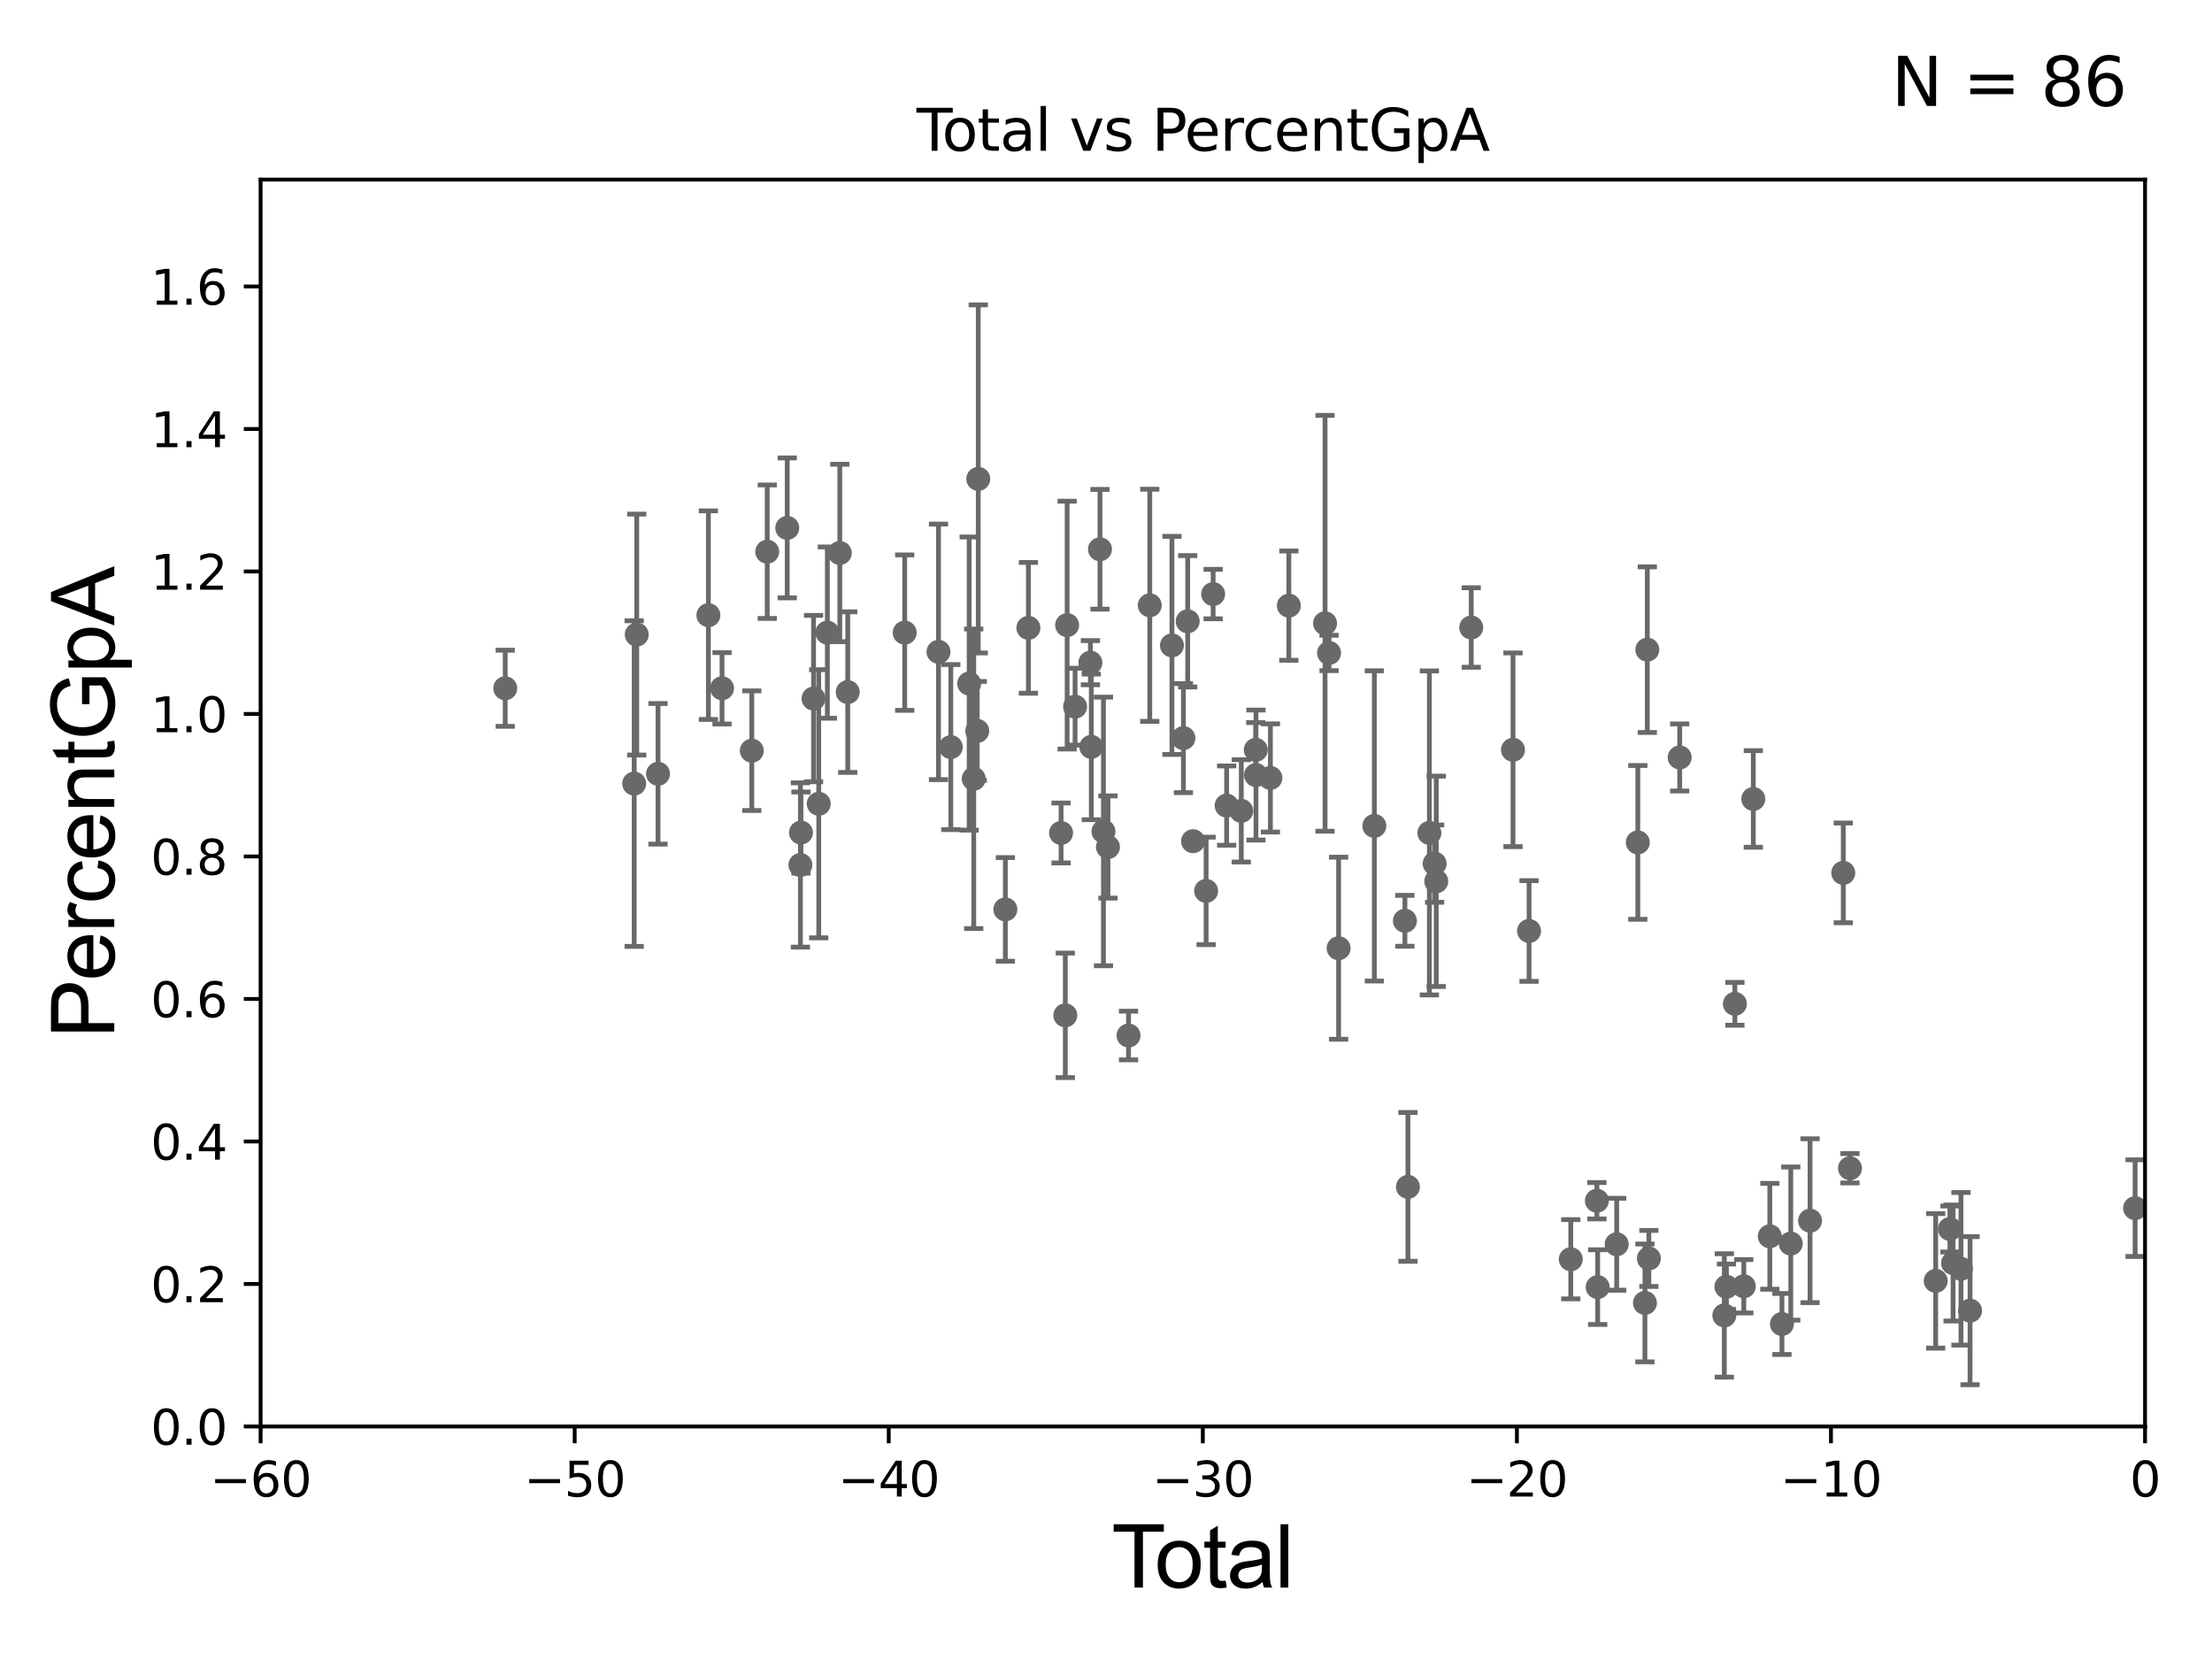 <?xml version="1.0" encoding="utf-8" standalone="no"?>
<!DOCTYPE svg PUBLIC "-//W3C//DTD SVG 1.1//EN"
  "http://www.w3.org/Graphics/SVG/1.1/DTD/svg11.dtd">
<svg xmlns:xlink="http://www.w3.org/1999/xlink" width="460.8pt" height="345.6pt" viewBox="0 0 460.8 345.6" xmlns="http://www.w3.org/2000/svg" version="1.1">
 <defs>
  <style type="text/css">*{stroke-linejoin: round; stroke-linecap: butt}</style>
 </defs>
 <g id="figure_1">
  <g id="patch_1">
   <path d="M 0 345.6 
L 460.8 345.6 
L 460.8 0 
L 0 0 
z
" style="fill: #ffffff"/>
  </g>
  <g id="axes_1">
   <g id="patch_2">
    <path d="M 54.29 297.16 
L 446.85 297.16 
L 446.85 37.411 
L 54.29 37.411 
z
" style="fill: #ffffff"/>
   </g>
   <g id="PathCollection_1">
    <defs>
     <path id="m92982b39d2" d="M 0 1.118 
C 0.297 1.118 0.581 1 0.791 0.791 
C 1 0.581 1.118 0.297 1.118 0 
C 1.118 -0.297 1 -0.581 0.791 -0.791 
C 0.581 -1 0.297 -1.118 0 -1.118 
C -0.297 -1.118 -0.581 -1 -0.791 -0.791 
C -1 -0.581 -1.118 -0.297 -1.118 0 
C -1.118 0.297 -1 0.581 -0.791 0.791 
C -0.581 1 -0.297 1.118 0 1.118 
z
" style="stroke: #696969"/>
    </defs>
    <g clip-path="url(#pe42b5d9e2e)">
     <use xlink:href="#m92982b39d2" x="105.248" y="143.379" style="fill: #696969; stroke: #696969"/>
     <use xlink:href="#m92982b39d2" x="332.664" y="250.135" style="fill: #696969; stroke: #696969"/>
     <use xlink:href="#m92982b39d2" x="327.221" y="262.321" style="fill: #696969; stroke: #696969"/>
     <use xlink:href="#m92982b39d2" x="318.53" y="193.938" style="fill: #696969; stroke: #696969"/>
     <use xlink:href="#m92982b39d2" x="315.183" y="156.194" style="fill: #696969; stroke: #696969"/>
     <use xlink:href="#m92982b39d2" x="306.486" y="130.72" style="fill: #696969; stroke: #696969"/>
     <use xlink:href="#m92982b39d2" x="299.197" y="183.593" style="fill: #696969; stroke: #696969"/>
     <use xlink:href="#m92982b39d2" x="298.861" y="179.908" style="fill: #696969; stroke: #696969"/>
     <use xlink:href="#m92982b39d2" x="297.766" y="173.512" style="fill: #696969; stroke: #696969"/>
     <use xlink:href="#m92982b39d2" x="293.296" y="247.249" style="fill: #696969; stroke: #696969"/>
     <use xlink:href="#m92982b39d2" x="292.669" y="191.818" style="fill: #696969; stroke: #696969"/>
     <use xlink:href="#m92982b39d2" x="286.299" y="172.053" style="fill: #696969; stroke: #696969"/>
     <use xlink:href="#m92982b39d2" x="278.859" y="197.533" style="fill: #696969; stroke: #696969"/>
     <use xlink:href="#m92982b39d2" x="276.868" y="136.023" style="fill: #696969; stroke: #696969"/>
     <use xlink:href="#m92982b39d2" x="276.033" y="129.845" style="fill: #696969; stroke: #696969"/>
     <use xlink:href="#m92982b39d2" x="268.489" y="126.165" style="fill: #696969; stroke: #696969"/>
     <use xlink:href="#m92982b39d2" x="264.649" y="162.059" style="fill: #696969; stroke: #696969"/>
     <use xlink:href="#m92982b39d2" x="261.643" y="161.454" style="fill: #696969; stroke: #696969"/>
     <use xlink:href="#m92982b39d2" x="332.826" y="268.127" style="fill: #696969; stroke: #696969"/>
     <use xlink:href="#m92982b39d2" x="336.786" y="259.199" style="fill: #696969; stroke: #696969"/>
     <use xlink:href="#m92982b39d2" x="341.185" y="175.487" style="fill: #696969; stroke: #696969"/>
     <use xlink:href="#m92982b39d2" x="342.668" y="271.421" style="fill: #696969; stroke: #696969"/>
     <use xlink:href="#m92982b39d2" x="408.505" y="264.317" style="fill: #696969; stroke: #696969"/>
     <use xlink:href="#m92982b39d2" x="406.862" y="263.108" style="fill: #696969; stroke: #696969"/>
     <use xlink:href="#m92982b39d2" x="406.205" y="256.02" style="fill: #696969; stroke: #696969"/>
     <use xlink:href="#m92982b39d2" x="403.242" y="266.829" style="fill: #696969; stroke: #696969"/>
     <use xlink:href="#m92982b39d2" x="385.383" y="243.366" style="fill: #696969; stroke: #696969"/>
     <use xlink:href="#m92982b39d2" x="383.988" y="181.837" style="fill: #696969; stroke: #696969"/>
     <use xlink:href="#m92982b39d2" x="377.068" y="254.293" style="fill: #696969; stroke: #696969"/>
     <use xlink:href="#m92982b39d2" x="373.048" y="259.058" style="fill: #696969; stroke: #696969"/>
     <use xlink:href="#m92982b39d2" x="261.6" y="156.205" style="fill: #696969; stroke: #696969"/>
     <use xlink:href="#m92982b39d2" x="371.212" y="275.812" style="fill: #696969; stroke: #696969"/>
     <use xlink:href="#m92982b39d2" x="365.247" y="166.435" style="fill: #696969; stroke: #696969"/>
     <use xlink:href="#m92982b39d2" x="363.269" y="267.951" style="fill: #696969; stroke: #696969"/>
     <use xlink:href="#m92982b39d2" x="361.409" y="209.115" style="fill: #696969; stroke: #696969"/>
     <use xlink:href="#m92982b39d2" x="359.647" y="268.053" style="fill: #696969; stroke: #696969"/>
     <use xlink:href="#m92982b39d2" x="359.21" y="274.025" style="fill: #696969; stroke: #696969"/>
     <use xlink:href="#m92982b39d2" x="349.912" y="157.789" style="fill: #696969; stroke: #696969"/>
     <use xlink:href="#m92982b39d2" x="343.49" y="262.158" style="fill: #696969; stroke: #696969"/>
     <use xlink:href="#m92982b39d2" x="343.166" y="135.341" style="fill: #696969; stroke: #696969"/>
     <use xlink:href="#m92982b39d2" x="368.683" y="257.542" style="fill: #696969; stroke: #696969"/>
     <use xlink:href="#m92982b39d2" x="258.583" y="168.917" style="fill: #696969; stroke: #696969"/>
     <use xlink:href="#m92982b39d2" x="255.531" y="167.814" style="fill: #696969; stroke: #696969"/>
     <use xlink:href="#m92982b39d2" x="252.717" y="123.755" style="fill: #696969; stroke: #696969"/>
     <use xlink:href="#m92982b39d2" x="198.07" y="155.633" style="fill: #696969; stroke: #696969"/>
     <use xlink:href="#m92982b39d2" x="195.506" y="135.793" style="fill: #696969; stroke: #696969"/>
     <use xlink:href="#m92982b39d2" x="188.465" y="131.79" style="fill: #696969; stroke: #696969"/>
     <use xlink:href="#m92982b39d2" x="176.599" y="144.177" style="fill: #696969; stroke: #696969"/>
     <use xlink:href="#m92982b39d2" x="174.945" y="115.196" style="fill: #696969; stroke: #696969"/>
     <use xlink:href="#m92982b39d2" x="172.356" y="131.784" style="fill: #696969; stroke: #696969"/>
     <use xlink:href="#m92982b39d2" x="170.558" y="167.44" style="fill: #696969; stroke: #696969"/>
     <use xlink:href="#m92982b39d2" x="169.478" y="145.526" style="fill: #696969; stroke: #696969"/>
     <use xlink:href="#m92982b39d2" x="201.894" y="142.396" style="fill: #696969; stroke: #696969"/>
     <use xlink:href="#m92982b39d2" x="166.858" y="173.439" style="fill: #696969; stroke: #696969"/>
     <use xlink:href="#m92982b39d2" x="163.995" y="109.972" style="fill: #696969; stroke: #696969"/>
     <use xlink:href="#m92982b39d2" x="159.828" y="114.931" style="fill: #696969; stroke: #696969"/>
     <use xlink:href="#m92982b39d2" x="156.617" y="156.382" style="fill: #696969; stroke: #696969"/>
     <use xlink:href="#m92982b39d2" x="150.414" y="143.381" style="fill: #696969; stroke: #696969"/>
     <use xlink:href="#m92982b39d2" x="147.57" y="128.148" style="fill: #696969; stroke: #696969"/>
     <use xlink:href="#m92982b39d2" x="137.08" y="161.202" style="fill: #696969; stroke: #696969"/>
     <use xlink:href="#m92982b39d2" x="132.646" y="132.192" style="fill: #696969; stroke: #696969"/>
     <use xlink:href="#m92982b39d2" x="132.114" y="163.235" style="fill: #696969; stroke: #696969"/>
     <use xlink:href="#m92982b39d2" x="166.738" y="180.191" style="fill: #696969; stroke: #696969"/>
     <use xlink:href="#m92982b39d2" x="410.397" y="273.033" style="fill: #696969; stroke: #696969"/>
     <use xlink:href="#m92982b39d2" x="202.847" y="162.23" style="fill: #696969; stroke: #696969"/>
     <use xlink:href="#m92982b39d2" x="203.79" y="99.765" style="fill: #696969; stroke: #696969"/>
     <use xlink:href="#m92982b39d2" x="251.254" y="185.593" style="fill: #696969; stroke: #696969"/>
     <use xlink:href="#m92982b39d2" x="248.537" y="175.238" style="fill: #696969; stroke: #696969"/>
     <use xlink:href="#m92982b39d2" x="247.416" y="129.427" style="fill: #696969; stroke: #696969"/>
     <use xlink:href="#m92982b39d2" x="246.525" y="153.76" style="fill: #696969; stroke: #696969"/>
     <use xlink:href="#m92982b39d2" x="244.136" y="134.451" style="fill: #696969; stroke: #696969"/>
     <use xlink:href="#m92982b39d2" x="239.517" y="126.093" style="fill: #696969; stroke: #696969"/>
     <use xlink:href="#m92982b39d2" x="235.095" y="215.715" style="fill: #696969; stroke: #696969"/>
     <use xlink:href="#m92982b39d2" x="230.809" y="176.448" style="fill: #696969; stroke: #696969"/>
     <use xlink:href="#m92982b39d2" x="203.577" y="152.266" style="fill: #696969; stroke: #696969"/>
     <use xlink:href="#m92982b39d2" x="229.87" y="173.206" style="fill: #696969; stroke: #696969"/>
     <use xlink:href="#m92982b39d2" x="227.34" y="155.588" style="fill: #696969; stroke: #696969"/>
     <use xlink:href="#m92982b39d2" x="227.151" y="138.048" style="fill: #696969; stroke: #696969"/>
     <use xlink:href="#m92982b39d2" x="223.959" y="147.21" style="fill: #696969; stroke: #696969"/>
     <use xlink:href="#m92982b39d2" x="222.304" y="130.224" style="fill: #696969; stroke: #696969"/>
     <use xlink:href="#m92982b39d2" x="221.922" y="211.513" style="fill: #696969; stroke: #696969"/>
     <use xlink:href="#m92982b39d2" x="221.04" y="173.521" style="fill: #696969; stroke: #696969"/>
     <use xlink:href="#m92982b39d2" x="214.237" y="130.79" style="fill: #696969; stroke: #696969"/>
     <use xlink:href="#m92982b39d2" x="209.434" y="189.444" style="fill: #696969; stroke: #696969"/>
     <use xlink:href="#m92982b39d2" x="229.144" y="114.422" style="fill: #696969; stroke: #696969"/>
     <use xlink:href="#m92982b39d2" x="444.783" y="251.681" style="fill: #696969; stroke: #696969"/>
    </g>
   </g>
   <g id="matplotlib.axis_1">
    <g id="xtick_1">
     <g id="line2d_1">
      <defs>
       <path id="mc9adf8a5b5" d="M 0 0 
L 0 3.5 
" style="stroke: #000000; stroke-width: 0.8"/>
      </defs>
      <g>
       <use xlink:href="#mc9adf8a5b5" x="54.29" y="297.16" style="stroke: #000000; stroke-width: 0.8"/>
      </g>
     </g>
     <g id="text_1">
      <!-- −60 -->
      <g transform="translate(43.738 311.758)scale(0.1 -0.1)">
       <defs>
        <path id="DejaVuSans-2212" d="M 678 2272 
L 4684 2272 
L 4684 1741 
L 678 1741 
L 678 2272 
z
" transform="scale(0.016)"/>
        <path id="DejaVuSans-36" d="M 2113 2584 
Q 1688 2584 1439 2293 
Q 1191 2003 1191 1497 
Q 1191 994 1439 701 
Q 1688 409 2113 409 
Q 2538 409 2786 701 
Q 3034 994 3034 1497 
Q 3034 2003 2786 2293 
Q 2538 2584 2113 2584 
z
M 3366 4563 
L 3366 3988 
Q 3128 4100 2886 4159 
Q 2644 4219 2406 4219 
Q 1781 4219 1451 3797 
Q 1122 3375 1075 2522 
Q 1259 2794 1537 2939 
Q 1816 3084 2150 3084 
Q 2853 3084 3261 2657 
Q 3669 2231 3669 1497 
Q 3669 778 3244 343 
Q 2819 -91 2113 -91 
Q 1303 -91 875 529 
Q 447 1150 447 2328 
Q 447 3434 972 4092 
Q 1497 4750 2381 4750 
Q 2619 4750 2861 4703 
Q 3103 4656 3366 4563 
z
" transform="scale(0.016)"/>
        <path id="DejaVuSans-30" d="M 2034 4250 
Q 1547 4250 1301 3770 
Q 1056 3291 1056 2328 
Q 1056 1369 1301 889 
Q 1547 409 2034 409 
Q 2525 409 2770 889 
Q 3016 1369 3016 2328 
Q 3016 3291 2770 3770 
Q 2525 4250 2034 4250 
z
M 2034 4750 
Q 2819 4750 3233 4129 
Q 3647 3509 3647 2328 
Q 3647 1150 3233 529 
Q 2819 -91 2034 -91 
Q 1250 -91 836 529 
Q 422 1150 422 2328 
Q 422 3509 836 4129 
Q 1250 4750 2034 4750 
z
" transform="scale(0.016)"/>
       </defs>
       <use xlink:href="#DejaVuSans-2212"/>
       <use xlink:href="#DejaVuSans-36" x="83.789"/>
       <use xlink:href="#DejaVuSans-30" x="147.412"/>
      </g>
     </g>
    </g>
    <g id="xtick_2">
     <g id="line2d_2">
      <g>
       <use xlink:href="#mc9adf8a5b5" x="119.717" y="297.16" style="stroke: #000000; stroke-width: 0.8"/>
      </g>
     </g>
     <g id="text_2">
      <!-- −50 -->
      <g transform="translate(109.164 311.758)scale(0.1 -0.1)">
       <defs>
        <path id="DejaVuSans-35" d="M 691 4666 
L 3169 4666 
L 3169 4134 
L 1269 4134 
L 1269 2991 
Q 1406 3038 1543 3061 
Q 1681 3084 1819 3084 
Q 2600 3084 3056 2656 
Q 3513 2228 3513 1497 
Q 3513 744 3044 326 
Q 2575 -91 1722 -91 
Q 1428 -91 1123 -41 
Q 819 9 494 109 
L 494 744 
Q 775 591 1075 516 
Q 1375 441 1709 441 
Q 2250 441 2565 725 
Q 2881 1009 2881 1497 
Q 2881 1984 2565 2268 
Q 2250 2553 1709 2553 
Q 1456 2553 1204 2497 
Q 953 2441 691 2322 
L 691 4666 
z
" transform="scale(0.016)"/>
       </defs>
       <use xlink:href="#DejaVuSans-2212"/>
       <use xlink:href="#DejaVuSans-35" x="83.789"/>
       <use xlink:href="#DejaVuSans-30" x="147.412"/>
      </g>
     </g>
    </g>
    <g id="xtick_3">
     <g id="line2d_3">
      <g>
       <use xlink:href="#mc9adf8a5b5" x="185.143" y="297.16" style="stroke: #000000; stroke-width: 0.8"/>
      </g>
     </g>
     <g id="text_3">
      <!-- −40 -->
      <g transform="translate(174.591 311.758)scale(0.1 -0.1)">
       <defs>
        <path id="DejaVuSans-34" d="M 2419 4116 
L 825 1625 
L 2419 1625 
L 2419 4116 
z
M 2253 4666 
L 3047 4666 
L 3047 1625 
L 3713 1625 
L 3713 1100 
L 3047 1100 
L 3047 0 
L 2419 0 
L 2419 1100 
L 313 1100 
L 313 1709 
L 2253 4666 
z
" transform="scale(0.016)"/>
       </defs>
       <use xlink:href="#DejaVuSans-2212"/>
       <use xlink:href="#DejaVuSans-34" x="83.789"/>
       <use xlink:href="#DejaVuSans-30" x="147.412"/>
      </g>
     </g>
    </g>
    <g id="xtick_4">
     <g id="line2d_4">
      <g>
       <use xlink:href="#mc9adf8a5b5" x="250.57" y="297.16" style="stroke: #000000; stroke-width: 0.8"/>
      </g>
     </g>
     <g id="text_4">
      <!-- −30 -->
      <g transform="translate(240.018 311.758)scale(0.1 -0.1)">
       <defs>
        <path id="DejaVuSans-33" d="M 2597 2516 
Q 3050 2419 3304 2112 
Q 3559 1806 3559 1356 
Q 3559 666 3084 287 
Q 2609 -91 1734 -91 
Q 1441 -91 1130 -33 
Q 819 25 488 141 
L 488 750 
Q 750 597 1062 519 
Q 1375 441 1716 441 
Q 2309 441 2620 675 
Q 2931 909 2931 1356 
Q 2931 1769 2642 2001 
Q 2353 2234 1838 2234 
L 1294 2234 
L 1294 2753 
L 1863 2753 
Q 2328 2753 2575 2939 
Q 2822 3125 2822 3475 
Q 2822 3834 2567 4026 
Q 2313 4219 1838 4219 
Q 1578 4219 1281 4162 
Q 984 4106 628 3988 
L 628 4550 
Q 988 4650 1302 4700 
Q 1616 4750 1894 4750 
Q 2613 4750 3031 4423 
Q 3450 4097 3450 3541 
Q 3450 3153 3228 2886 
Q 3006 2619 2597 2516 
z
" transform="scale(0.016)"/>
       </defs>
       <use xlink:href="#DejaVuSans-2212"/>
       <use xlink:href="#DejaVuSans-33" x="83.789"/>
       <use xlink:href="#DejaVuSans-30" x="147.412"/>
      </g>
     </g>
    </g>
    <g id="xtick_5">
     <g id="line2d_5">
      <g>
       <use xlink:href="#mc9adf8a5b5" x="315.997" y="297.16" style="stroke: #000000; stroke-width: 0.8"/>
      </g>
     </g>
     <g id="text_5">
      <!-- −20 -->
      <g transform="translate(305.444 311.758)scale(0.1 -0.1)">
       <defs>
        <path id="DejaVuSans-32" d="M 1228 531 
L 3431 531 
L 3431 0 
L 469 0 
L 469 531 
Q 828 903 1448 1529 
Q 2069 2156 2228 2338 
Q 2531 2678 2651 2914 
Q 2772 3150 2772 3378 
Q 2772 3750 2511 3984 
Q 2250 4219 1831 4219 
Q 1534 4219 1204 4116 
Q 875 4013 500 3803 
L 500 4441 
Q 881 4594 1212 4672 
Q 1544 4750 1819 4750 
Q 2544 4750 2975 4387 
Q 3406 4025 3406 3419 
Q 3406 3131 3298 2873 
Q 3191 2616 2906 2266 
Q 2828 2175 2409 1742 
Q 1991 1309 1228 531 
z
" transform="scale(0.016)"/>
       </defs>
       <use xlink:href="#DejaVuSans-2212"/>
       <use xlink:href="#DejaVuSans-32" x="83.789"/>
       <use xlink:href="#DejaVuSans-30" x="147.412"/>
      </g>
     </g>
    </g>
    <g id="xtick_6">
     <g id="line2d_6">
      <g>
       <use xlink:href="#mc9adf8a5b5" x="381.423" y="297.16" style="stroke: #000000; stroke-width: 0.8"/>
      </g>
     </g>
     <g id="text_6">
      <!-- −10 -->
      <g transform="translate(370.871 311.758)scale(0.1 -0.1)">
       <defs>
        <path id="DejaVuSans-31" d="M 794 531 
L 1825 531 
L 1825 4091 
L 703 3866 
L 703 4441 
L 1819 4666 
L 2450 4666 
L 2450 531 
L 3481 531 
L 3481 0 
L 794 0 
L 794 531 
z
" transform="scale(0.016)"/>
       </defs>
       <use xlink:href="#DejaVuSans-2212"/>
       <use xlink:href="#DejaVuSans-31" x="83.789"/>
       <use xlink:href="#DejaVuSans-30" x="147.412"/>
      </g>
     </g>
    </g>
    <g id="xtick_7">
     <g id="line2d_7">
      <g>
       <use xlink:href="#mc9adf8a5b5" x="446.85" y="297.16" style="stroke: #000000; stroke-width: 0.8"/>
      </g>
     </g>
     <g id="text_7">
      <!-- 0 -->
      <g transform="translate(443.669 311.758)scale(0.1 -0.1)">
       <use xlink:href="#DejaVuSans-30"/>
      </g>
     </g>
    </g>
    <g id="text_8">
     <!-- Total -->
     <g transform="translate(231.565 330.722)scale(0.18 -0.18)">
      <defs>
       <path id="ArialMT-54" d="M 1659 0 
L 1659 4041 
L 150 4041 
L 150 4581 
L 3781 4581 
L 3781 4041 
L 2266 4041 
L 2266 0 
L 1659 0 
z
" transform="scale(0.016)"/>
       <path id="ArialMT-6f" d="M 213 1659 
Q 213 2581 725 3025 
Q 1153 3394 1769 3394 
Q 2453 3394 2887 2945 
Q 3322 2497 3322 1706 
Q 3322 1066 3130 698 
Q 2938 331 2570 128 
Q 2203 -75 1769 -75 
Q 1072 -75 642 372 
Q 213 819 213 1659 
z
M 791 1659 
Q 791 1022 1069 705 
Q 1347 388 1769 388 
Q 2188 388 2466 706 
Q 2744 1025 2744 1678 
Q 2744 2294 2464 2611 
Q 2184 2928 1769 2928 
Q 1347 2928 1069 2612 
Q 791 2297 791 1659 
z
" transform="scale(0.016)"/>
       <path id="ArialMT-74" d="M 1650 503 
L 1731 6 
Q 1494 -44 1306 -44 
Q 1000 -44 831 53 
Q 663 150 594 308 
Q 525 466 525 972 
L 525 2881 
L 113 2881 
L 113 3319 
L 525 3319 
L 525 4141 
L 1084 4478 
L 1084 3319 
L 1650 3319 
L 1650 2881 
L 1084 2881 
L 1084 941 
Q 1084 700 1114 631 
Q 1144 563 1211 522 
Q 1278 481 1403 481 
Q 1497 481 1650 503 
z
" transform="scale(0.016)"/>
       <path id="ArialMT-61" d="M 2588 409 
Q 2275 144 1986 34 
Q 1697 -75 1366 -75 
Q 819 -75 525 192 
Q 231 459 231 875 
Q 231 1119 342 1320 
Q 453 1522 633 1644 
Q 813 1766 1038 1828 
Q 1203 1872 1538 1913 
Q 2219 1994 2541 2106 
Q 2544 2222 2544 2253 
Q 2544 2597 2384 2738 
Q 2169 2928 1744 2928 
Q 1347 2928 1158 2789 
Q 969 2650 878 2297 
L 328 2372 
Q 403 2725 575 2942 
Q 747 3159 1072 3276 
Q 1397 3394 1825 3394 
Q 2250 3394 2515 3294 
Q 2781 3194 2906 3042 
Q 3031 2891 3081 2659 
Q 3109 2516 3109 2141 
L 3109 1391 
Q 3109 606 3145 398 
Q 3181 191 3288 0 
L 2700 0 
Q 2613 175 2588 409 
z
M 2541 1666 
Q 2234 1541 1622 1453 
Q 1275 1403 1131 1340 
Q 988 1278 909 1158 
Q 831 1038 831 891 
Q 831 666 1001 516 
Q 1172 366 1500 366 
Q 1825 366 2078 508 
Q 2331 650 2450 897 
Q 2541 1088 2541 1459 
L 2541 1666 
z
" transform="scale(0.016)"/>
       <path id="ArialMT-6c" d="M 409 0 
L 409 4581 
L 972 4581 
L 972 0 
L 409 0 
z
" transform="scale(0.016)"/>
      </defs>
      <use xlink:href="#ArialMT-54"/>
      <use xlink:href="#ArialMT-6f" x="49.959"/>
      <use xlink:href="#ArialMT-74" x="105.574"/>
      <use xlink:href="#ArialMT-61" x="133.357"/>
      <use xlink:href="#ArialMT-6c" x="188.973"/>
     </g>
    </g>
   </g>
   <g id="matplotlib.axis_2">
    <g id="ytick_1">
     <g id="line2d_8">
      <defs>
       <path id="med06bd4b06" d="M 0 0 
L -3.5 0 
" style="stroke: #000000; stroke-width: 0.8"/>
      </defs>
      <g>
       <use xlink:href="#med06bd4b06" x="54.29" y="297.16" style="stroke: #000000; stroke-width: 0.8"/>
      </g>
     </g>
     <g id="text_9">
      <!-- 0.0 -->
      <g transform="translate(31.387 300.959)scale(0.1 -0.1)">
       <defs>
        <path id="DejaVuSans-2e" d="M 684 794 
L 1344 794 
L 1344 0 
L 684 0 
L 684 794 
z
" transform="scale(0.016)"/>
       </defs>
       <use xlink:href="#DejaVuSans-30"/>
       <use xlink:href="#DejaVuSans-2e" x="63.623"/>
       <use xlink:href="#DejaVuSans-30" x="95.41"/>
      </g>
     </g>
    </g>
    <g id="ytick_2">
     <g id="line2d_9">
      <g>
       <use xlink:href="#med06bd4b06" x="54.29" y="267.474" style="stroke: #000000; stroke-width: 0.8"/>
      </g>
     </g>
     <g id="text_10">
      <!-- 0.2 -->
      <g transform="translate(31.387 271.274)scale(0.1 -0.1)">
       <use xlink:href="#DejaVuSans-30"/>
       <use xlink:href="#DejaVuSans-2e" x="63.623"/>
       <use xlink:href="#DejaVuSans-32" x="95.41"/>
      </g>
     </g>
    </g>
    <g id="ytick_3">
     <g id="line2d_10">
      <g>
       <use xlink:href="#med06bd4b06" x="54.29" y="237.789" style="stroke: #000000; stroke-width: 0.8"/>
      </g>
     </g>
     <g id="text_11">
      <!-- 0.4 -->
      <g transform="translate(31.387 241.588)scale(0.1 -0.1)">
       <use xlink:href="#DejaVuSans-30"/>
       <use xlink:href="#DejaVuSans-2e" x="63.623"/>
       <use xlink:href="#DejaVuSans-34" x="95.41"/>
      </g>
     </g>
    </g>
    <g id="ytick_4">
     <g id="line2d_11">
      <g>
       <use xlink:href="#med06bd4b06" x="54.29" y="208.103" style="stroke: #000000; stroke-width: 0.8"/>
      </g>
     </g>
     <g id="text_12">
      <!-- 0.6 -->
      <g transform="translate(31.387 211.902)scale(0.1 -0.1)">
       <use xlink:href="#DejaVuSans-30"/>
       <use xlink:href="#DejaVuSans-2e" x="63.623"/>
       <use xlink:href="#DejaVuSans-36" x="95.41"/>
      </g>
     </g>
    </g>
    <g id="ytick_5">
     <g id="line2d_12">
      <g>
       <use xlink:href="#med06bd4b06" x="54.29" y="178.418" style="stroke: #000000; stroke-width: 0.8"/>
      </g>
     </g>
     <g id="text_13">
      <!-- 0.8 -->
      <g transform="translate(31.387 182.217)scale(0.1 -0.1)">
       <defs>
        <path id="DejaVuSans-38" d="M 2034 2216 
Q 1584 2216 1326 1975 
Q 1069 1734 1069 1313 
Q 1069 891 1326 650 
Q 1584 409 2034 409 
Q 2484 409 2743 651 
Q 3003 894 3003 1313 
Q 3003 1734 2745 1975 
Q 2488 2216 2034 2216 
z
M 1403 2484 
Q 997 2584 770 2862 
Q 544 3141 544 3541 
Q 544 4100 942 4425 
Q 1341 4750 2034 4750 
Q 2731 4750 3128 4425 
Q 3525 4100 3525 3541 
Q 3525 3141 3298 2862 
Q 3072 2584 2669 2484 
Q 3125 2378 3379 2068 
Q 3634 1759 3634 1313 
Q 3634 634 3220 271 
Q 2806 -91 2034 -91 
Q 1263 -91 848 271 
Q 434 634 434 1313 
Q 434 1759 690 2068 
Q 947 2378 1403 2484 
z
M 1172 3481 
Q 1172 3119 1398 2916 
Q 1625 2713 2034 2713 
Q 2441 2713 2670 2916 
Q 2900 3119 2900 3481 
Q 2900 3844 2670 4047 
Q 2441 4250 2034 4250 
Q 1625 4250 1398 4047 
Q 1172 3844 1172 3481 
z
" transform="scale(0.016)"/>
       </defs>
       <use xlink:href="#DejaVuSans-30"/>
       <use xlink:href="#DejaVuSans-2e" x="63.623"/>
       <use xlink:href="#DejaVuSans-38" x="95.41"/>
      </g>
     </g>
    </g>
    <g id="ytick_6">
     <g id="line2d_13">
      <g>
       <use xlink:href="#med06bd4b06" x="54.29" y="148.732" style="stroke: #000000; stroke-width: 0.8"/>
      </g>
     </g>
     <g id="text_14">
      <!-- 1.0 -->
      <g transform="translate(31.387 152.531)scale(0.1 -0.1)">
       <use xlink:href="#DejaVuSans-31"/>
       <use xlink:href="#DejaVuSans-2e" x="63.623"/>
       <use xlink:href="#DejaVuSans-30" x="95.41"/>
      </g>
     </g>
    </g>
    <g id="ytick_7">
     <g id="line2d_14">
      <g>
       <use xlink:href="#med06bd4b06" x="54.29" y="119.047" style="stroke: #000000; stroke-width: 0.8"/>
      </g>
     </g>
     <g id="text_15">
      <!-- 1.2 -->
      <g transform="translate(31.387 122.846)scale(0.1 -0.1)">
       <use xlink:href="#DejaVuSans-31"/>
       <use xlink:href="#DejaVuSans-2e" x="63.623"/>
       <use xlink:href="#DejaVuSans-32" x="95.41"/>
      </g>
     </g>
    </g>
    <g id="ytick_8">
     <g id="line2d_15">
      <g>
       <use xlink:href="#med06bd4b06" x="54.29" y="89.361" style="stroke: #000000; stroke-width: 0.8"/>
      </g>
     </g>
     <g id="text_16">
      <!-- 1.4 -->
      <g transform="translate(31.387 93.16)scale(0.1 -0.1)">
       <use xlink:href="#DejaVuSans-31"/>
       <use xlink:href="#DejaVuSans-2e" x="63.623"/>
       <use xlink:href="#DejaVuSans-34" x="95.41"/>
      </g>
     </g>
    </g>
    <g id="ytick_9">
     <g id="line2d_16">
      <g>
       <use xlink:href="#med06bd4b06" x="54.29" y="59.675" style="stroke: #000000; stroke-width: 0.8"/>
      </g>
     </g>
     <g id="text_17">
      <!-- 1.6 -->
      <g transform="translate(31.387 63.475)scale(0.1 -0.1)">
       <use xlink:href="#DejaVuSans-31"/>
       <use xlink:href="#DejaVuSans-2e" x="63.623"/>
       <use xlink:href="#DejaVuSans-36" x="95.41"/>
      </g>
     </g>
    </g>
    <g id="text_18">
     <!-- PercentGpA -->
     <g transform="translate(23.809 216.309)rotate(-90)scale(0.18 -0.18)">
      <defs>
       <path id="ArialMT-50" d="M 494 0 
L 494 4581 
L 2222 4581 
Q 2678 4581 2919 4538 
Q 3256 4481 3484 4323 
Q 3713 4166 3852 3881 
Q 3991 3597 3991 3256 
Q 3991 2672 3619 2267 
Q 3247 1863 2275 1863 
L 1100 1863 
L 1100 0 
L 494 0 
z
M 1100 2403 
L 2284 2403 
Q 2872 2403 3119 2622 
Q 3366 2841 3366 3238 
Q 3366 3525 3220 3729 
Q 3075 3934 2838 4000 
Q 2684 4041 2272 4041 
L 1100 4041 
L 1100 2403 
z
" transform="scale(0.016)"/>
       <path id="ArialMT-65" d="M 2694 1069 
L 3275 997 
Q 3138 488 2766 206 
Q 2394 -75 1816 -75 
Q 1088 -75 661 373 
Q 234 822 234 1631 
Q 234 2469 665 2931 
Q 1097 3394 1784 3394 
Q 2450 3394 2872 2941 
Q 3294 2488 3294 1666 
Q 3294 1616 3291 1516 
L 816 1516 
Q 847 969 1125 678 
Q 1403 388 1819 388 
Q 2128 388 2347 550 
Q 2566 713 2694 1069 
z
M 847 1978 
L 2700 1978 
Q 2663 2397 2488 2606 
Q 2219 2931 1791 2931 
Q 1403 2931 1139 2672 
Q 875 2413 847 1978 
z
" transform="scale(0.016)"/>
       <path id="ArialMT-72" d="M 416 0 
L 416 3319 
L 922 3319 
L 922 2816 
Q 1116 3169 1280 3281 
Q 1444 3394 1641 3394 
Q 1925 3394 2219 3213 
L 2025 2691 
Q 1819 2813 1613 2813 
Q 1428 2813 1281 2702 
Q 1134 2591 1072 2394 
Q 978 2094 978 1738 
L 978 0 
L 416 0 
z
" transform="scale(0.016)"/>
       <path id="ArialMT-63" d="M 2588 1216 
L 3141 1144 
Q 3050 572 2676 248 
Q 2303 -75 1759 -75 
Q 1078 -75 664 370 
Q 250 816 250 1647 
Q 250 2184 428 2587 
Q 606 2991 970 3192 
Q 1334 3394 1763 3394 
Q 2303 3394 2647 3120 
Q 2991 2847 3088 2344 
L 2541 2259 
Q 2463 2594 2264 2762 
Q 2066 2931 1784 2931 
Q 1359 2931 1093 2626 
Q 828 2322 828 1663 
Q 828 994 1084 691 
Q 1341 388 1753 388 
Q 2084 388 2306 591 
Q 2528 794 2588 1216 
z
" transform="scale(0.016)"/>
       <path id="ArialMT-6e" d="M 422 0 
L 422 3319 
L 928 3319 
L 928 2847 
Q 1294 3394 1984 3394 
Q 2284 3394 2536 3286 
Q 2788 3178 2913 3003 
Q 3038 2828 3088 2588 
Q 3119 2431 3119 2041 
L 3119 0 
L 2556 0 
L 2556 2019 
Q 2556 2363 2490 2533 
Q 2425 2703 2258 2804 
Q 2091 2906 1866 2906 
Q 1506 2906 1245 2678 
Q 984 2450 984 1813 
L 984 0 
L 422 0 
z
" transform="scale(0.016)"/>
       <path id="ArialMT-47" d="M 2638 1797 
L 2638 2334 
L 4578 2338 
L 4578 638 
Q 4131 281 3656 101 
Q 3181 -78 2681 -78 
Q 2006 -78 1454 211 
Q 903 500 622 1047 
Q 341 1594 341 2269 
Q 341 2938 620 3517 
Q 900 4097 1425 4378 
Q 1950 4659 2634 4659 
Q 3131 4659 3532 4498 
Q 3934 4338 4162 4050 
Q 4391 3763 4509 3300 
L 3963 3150 
Q 3859 3500 3706 3700 
Q 3553 3900 3268 4020 
Q 2984 4141 2638 4141 
Q 2222 4141 1919 4014 
Q 1616 3888 1430 3681 
Q 1244 3475 1141 3228 
Q 966 2803 966 2306 
Q 966 1694 1177 1281 
Q 1388 869 1791 669 
Q 2194 469 2647 469 
Q 3041 469 3416 620 
Q 3791 772 3984 944 
L 3984 1797 
L 2638 1797 
z
" transform="scale(0.016)"/>
       <path id="ArialMT-70" d="M 422 -1272 
L 422 3319 
L 934 3319 
L 934 2888 
Q 1116 3141 1344 3267 
Q 1572 3394 1897 3394 
Q 2322 3394 2647 3175 
Q 2972 2956 3137 2557 
Q 3303 2159 3303 1684 
Q 3303 1175 3120 767 
Q 2938 359 2589 142 
Q 2241 -75 1856 -75 
Q 1575 -75 1351 44 
Q 1128 163 984 344 
L 984 -1272 
L 422 -1272 
z
M 931 1641 
Q 931 1000 1190 694 
Q 1450 388 1819 388 
Q 2194 388 2461 705 
Q 2728 1022 2728 1688 
Q 2728 2322 2467 2637 
Q 2206 2953 1844 2953 
Q 1484 2953 1207 2617 
Q 931 2281 931 1641 
z
" transform="scale(0.016)"/>
       <path id="ArialMT-41" d="M -9 0 
L 1750 4581 
L 2403 4581 
L 4278 0 
L 3588 0 
L 3053 1388 
L 1138 1388 
L 634 0 
L -9 0 
z
M 1313 1881 
L 2866 1881 
L 2388 3150 
Q 2169 3728 2063 4100 
Q 1975 3659 1816 3225 
L 1313 1881 
z
" transform="scale(0.016)"/>
      </defs>
      <use xlink:href="#ArialMT-50"/>
      <use xlink:href="#ArialMT-65" x="66.699"/>
      <use xlink:href="#ArialMT-72" x="122.314"/>
      <use xlink:href="#ArialMT-63" x="155.615"/>
      <use xlink:href="#ArialMT-65" x="205.615"/>
      <use xlink:href="#ArialMT-6e" x="261.23"/>
      <use xlink:href="#ArialMT-74" x="316.846"/>
      <use xlink:href="#ArialMT-47" x="344.629"/>
      <use xlink:href="#ArialMT-70" x="422.412"/>
      <use xlink:href="#ArialMT-41" x="478.027"/>
     </g>
    </g>
   </g>
   <g id="LineCollection_1">
    <path d="M 105.248 151.307 
L 105.248 135.451 
" clip-path="url(#pe42b5d9e2e)" style="fill: none; stroke: #696969"/>
    <path d="M 332.664 253.922 
L 332.664 246.348 
" clip-path="url(#pe42b5d9e2e)" style="fill: none; stroke: #696969"/>
    <path d="M 327.221 270.572 
L 327.221 254.069 
" clip-path="url(#pe42b5d9e2e)" style="fill: none; stroke: #696969"/>
    <path d="M 318.53 204.425 
L 318.53 183.452 
" clip-path="url(#pe42b5d9e2e)" style="fill: none; stroke: #696969"/>
    <path d="M 315.183 176.368 
L 315.183 136.02 
" clip-path="url(#pe42b5d9e2e)" style="fill: none; stroke: #696969"/>
    <path d="M 306.486 139.001 
L 306.486 122.439 
" clip-path="url(#pe42b5d9e2e)" style="fill: none; stroke: #696969"/>
    <path d="M 299.197 205.505 
L 299.197 161.681 
" clip-path="url(#pe42b5d9e2e)" style="fill: none; stroke: #696969"/>
    <path d="M 298.861 187.967 
L 298.861 171.85 
" clip-path="url(#pe42b5d9e2e)" style="fill: none; stroke: #696969"/>
    <path d="M 297.766 207.261 
L 297.766 139.763 
" clip-path="url(#pe42b5d9e2e)" style="fill: none; stroke: #696969"/>
    <path d="M 293.296 262.744 
L 293.296 231.753 
" clip-path="url(#pe42b5d9e2e)" style="fill: none; stroke: #696969"/>
    <path d="M 292.669 197.115 
L 292.669 186.521 
" clip-path="url(#pe42b5d9e2e)" style="fill: none; stroke: #696969"/>
    <path d="M 286.299 204.366 
L 286.299 139.74 
" clip-path="url(#pe42b5d9e2e)" style="fill: none; stroke: #696969"/>
    <path d="M 278.859 216.494 
L 278.859 178.571 
" clip-path="url(#pe42b5d9e2e)" style="fill: none; stroke: #696969"/>
    <path d="M 276.868 139.711 
L 276.868 132.335 
" clip-path="url(#pe42b5d9e2e)" style="fill: none; stroke: #696969"/>
    <path d="M 276.033 173.156 
L 276.033 86.534 
" clip-path="url(#pe42b5d9e2e)" style="fill: none; stroke: #696969"/>
    <path d="M 268.489 137.548 
L 268.489 114.781 
" clip-path="url(#pe42b5d9e2e)" style="fill: none; stroke: #696969"/>
    <path d="M 264.649 173.326 
L 264.649 150.793 
" clip-path="url(#pe42b5d9e2e)" style="fill: none; stroke: #696969"/>
    <path d="M 261.643 174.992 
L 261.643 147.916 
" clip-path="url(#pe42b5d9e2e)" style="fill: none; stroke: #696969"/>
    <path d="M 332.826 275.908 
L 332.826 260.346 
" clip-path="url(#pe42b5d9e2e)" style="fill: none; stroke: #696969"/>
    <path d="M 336.786 268.774 
L 336.786 249.625 
" clip-path="url(#pe42b5d9e2e)" style="fill: none; stroke: #696969"/>
    <path d="M 341.185 191.506 
L 341.185 159.469 
" clip-path="url(#pe42b5d9e2e)" style="fill: none; stroke: #696969"/>
    <path d="M 342.668 283.697 
L 342.668 259.146 
" clip-path="url(#pe42b5d9e2e)" style="fill: none; stroke: #696969"/>
    <path d="M 408.505 280.211 
L 408.505 248.423 
" clip-path="url(#pe42b5d9e2e)" style="fill: none; stroke: #696969"/>
    <path d="M 406.862 275.19 
L 406.862 251.025 
" clip-path="url(#pe42b5d9e2e)" style="fill: none; stroke: #696969"/>
    <path d="M 406.205 260.805 
L 406.205 251.235 
" clip-path="url(#pe42b5d9e2e)" style="fill: none; stroke: #696969"/>
    <path d="M 403.242 280.84 
L 403.242 252.817 
" clip-path="url(#pe42b5d9e2e)" style="fill: none; stroke: #696969"/>
    <path d="M 385.383 246.426 
L 385.383 240.307 
" clip-path="url(#pe42b5d9e2e)" style="fill: none; stroke: #696969"/>
    <path d="M 383.988 192.225 
L 383.988 171.449 
" clip-path="url(#pe42b5d9e2e)" style="fill: none; stroke: #696969"/>
    <path d="M 377.068 271.362 
L 377.068 237.224 
" clip-path="url(#pe42b5d9e2e)" style="fill: none; stroke: #696969"/>
    <path d="M 373.048 275.011 
L 373.048 243.105 
" clip-path="url(#pe42b5d9e2e)" style="fill: none; stroke: #696969"/>
    <path d="M 261.6 161.88 
L 261.6 150.531 
" clip-path="url(#pe42b5d9e2e)" style="fill: none; stroke: #696969"/>
    <path d="M 371.212 282.163 
L 371.212 269.461 
" clip-path="url(#pe42b5d9e2e)" style="fill: none; stroke: #696969"/>
    <path d="M 365.247 176.498 
L 365.247 156.372 
" clip-path="url(#pe42b5d9e2e)" style="fill: none; stroke: #696969"/>
    <path d="M 363.269 273.513 
L 363.269 262.389 
" clip-path="url(#pe42b5d9e2e)" style="fill: none; stroke: #696969"/>
    <path d="M 361.409 213.579 
L 361.409 204.65 
" clip-path="url(#pe42b5d9e2e)" style="fill: none; stroke: #696969"/>
    <path d="M 359.647 272.778 
L 359.647 263.328 
" clip-path="url(#pe42b5d9e2e)" style="fill: none; stroke: #696969"/>
    <path d="M 359.21 286.88 
L 359.21 261.171 
" clip-path="url(#pe42b5d9e2e)" style="fill: none; stroke: #696969"/>
    <path d="M 349.912 164.774 
L 349.912 150.805 
" clip-path="url(#pe42b5d9e2e)" style="fill: none; stroke: #696969"/>
    <path d="M 343.49 267.999 
L 343.49 256.318 
" clip-path="url(#pe42b5d9e2e)" style="fill: none; stroke: #696969"/>
    <path d="M 343.166 152.589 
L 343.166 118.093 
" clip-path="url(#pe42b5d9e2e)" style="fill: none; stroke: #696969"/>
    <path d="M 368.683 268.568 
L 368.683 246.516 
" clip-path="url(#pe42b5d9e2e)" style="fill: none; stroke: #696969"/>
    <path d="M 258.583 179.571 
L 258.583 158.263 
" clip-path="url(#pe42b5d9e2e)" style="fill: none; stroke: #696969"/>
    <path d="M 255.531 176.065 
L 255.531 159.563 
" clip-path="url(#pe42b5d9e2e)" style="fill: none; stroke: #696969"/>
    <path d="M 252.717 128.905 
L 252.717 118.605 
" clip-path="url(#pe42b5d9e2e)" style="fill: none; stroke: #696969"/>
    <path d="M 198.07 172.826 
L 198.07 138.441 
" clip-path="url(#pe42b5d9e2e)" style="fill: none; stroke: #696969"/>
    <path d="M 195.506 162.411 
L 195.506 109.175 
" clip-path="url(#pe42b5d9e2e)" style="fill: none; stroke: #696969"/>
    <path d="M 188.465 147.978 
L 188.465 115.602 
" clip-path="url(#pe42b5d9e2e)" style="fill: none; stroke: #696969"/>
    <path d="M 176.599 160.901 
L 176.599 127.453 
" clip-path="url(#pe42b5d9e2e)" style="fill: none; stroke: #696969"/>
    <path d="M 174.945 133.675 
L 174.945 96.717 
" clip-path="url(#pe42b5d9e2e)" style="fill: none; stroke: #696969"/>
    <path d="M 172.356 149.626 
L 172.356 113.942 
" clip-path="url(#pe42b5d9e2e)" style="fill: none; stroke: #696969"/>
    <path d="M 170.558 195.368 
L 170.558 139.512 
" clip-path="url(#pe42b5d9e2e)" style="fill: none; stroke: #696969"/>
    <path d="M 169.478 162.854 
L 169.478 128.198 
" clip-path="url(#pe42b5d9e2e)" style="fill: none; stroke: #696969"/>
    <path d="M 201.894 172.928 
L 201.894 111.863 
" clip-path="url(#pe42b5d9e2e)" style="fill: none; stroke: #696969"/>
    <path d="M 166.858 181.889 
L 166.858 164.988 
" clip-path="url(#pe42b5d9e2e)" style="fill: none; stroke: #696969"/>
    <path d="M 163.995 124.553 
L 163.995 95.392 
" clip-path="url(#pe42b5d9e2e)" style="fill: none; stroke: #696969"/>
    <path d="M 159.828 128.833 
L 159.828 101.029 
" clip-path="url(#pe42b5d9e2e)" style="fill: none; stroke: #696969"/>
    <path d="M 156.617 168.844 
L 156.617 143.921 
" clip-path="url(#pe42b5d9e2e)" style="fill: none; stroke: #696969"/>
    <path d="M 150.414 150.815 
L 150.414 135.946 
" clip-path="url(#pe42b5d9e2e)" style="fill: none; stroke: #696969"/>
    <path d="M 147.57 149.875 
L 147.57 106.421 
" clip-path="url(#pe42b5d9e2e)" style="fill: none; stroke: #696969"/>
    <path d="M 137.08 175.847 
L 137.08 146.557 
" clip-path="url(#pe42b5d9e2e)" style="fill: none; stroke: #696969"/>
    <path d="M 132.646 157.286 
L 132.646 107.097 
" clip-path="url(#pe42b5d9e2e)" style="fill: none; stroke: #696969"/>
    <path d="M 132.114 197.15 
L 132.114 129.319 
" clip-path="url(#pe42b5d9e2e)" style="fill: none; stroke: #696969"/>
    <path d="M 166.738 197.301 
L 166.738 163.081 
" clip-path="url(#pe42b5d9e2e)" style="fill: none; stroke: #696969"/>
    <path d="M 410.397 288.462 
L 410.397 257.604 
" clip-path="url(#pe42b5d9e2e)" style="fill: none; stroke: #696969"/>
    <path d="M 202.847 193.428 
L 202.847 131.032 
" clip-path="url(#pe42b5d9e2e)" style="fill: none; stroke: #696969"/>
    <path d="M 203.79 136.021 
L 203.79 63.509 
" clip-path="url(#pe42b5d9e2e)" style="fill: none; stroke: #696969"/>
    <path d="M 251.254 196.786 
L 251.254 174.4 
" clip-path="url(#pe42b5d9e2e)" style="fill: none; stroke: #696969"/>
    <path d="M 248.537 175.754 
L 248.537 174.721 
" clip-path="url(#pe42b5d9e2e)" style="fill: none; stroke: #696969"/>
    <path d="M 247.416 143.114 
L 247.416 115.739 
" clip-path="url(#pe42b5d9e2e)" style="fill: none; stroke: #696969"/>
    <path d="M 246.525 165.116 
L 246.525 142.405 
" clip-path="url(#pe42b5d9e2e)" style="fill: none; stroke: #696969"/>
    <path d="M 244.136 157.167 
L 244.136 111.736 
" clip-path="url(#pe42b5d9e2e)" style="fill: none; stroke: #696969"/>
    <path d="M 239.517 150.271 
L 239.517 101.915 
" clip-path="url(#pe42b5d9e2e)" style="fill: none; stroke: #696969"/>
    <path d="M 235.095 220.788 
L 235.095 210.643 
" clip-path="url(#pe42b5d9e2e)" style="fill: none; stroke: #696969"/>
    <path d="M 230.809 187.094 
L 230.809 165.802 
" clip-path="url(#pe42b5d9e2e)" style="fill: none; stroke: #696969"/>
    <path d="M 203.577 162.575 
L 203.577 141.957 
" clip-path="url(#pe42b5d9e2e)" style="fill: none; stroke: #696969"/>
    <path d="M 229.87 201.189 
L 229.87 145.223 
" clip-path="url(#pe42b5d9e2e)" style="fill: none; stroke: #696969"/>
    <path d="M 227.34 170.757 
L 227.34 140.42 
" clip-path="url(#pe42b5d9e2e)" style="fill: none; stroke: #696969"/>
    <path d="M 227.151 142.649 
L 227.151 133.446 
" clip-path="url(#pe42b5d9e2e)" style="fill: none; stroke: #696969"/>
    <path d="M 223.959 155.216 
L 223.959 139.204 
" clip-path="url(#pe42b5d9e2e)" style="fill: none; stroke: #696969"/>
    <path d="M 222.304 156.04 
L 222.304 104.408 
" clip-path="url(#pe42b5d9e2e)" style="fill: none; stroke: #696969"/>
    <path d="M 221.922 224.482 
L 221.922 198.543 
" clip-path="url(#pe42b5d9e2e)" style="fill: none; stroke: #696969"/>
    <path d="M 221.04 179.763 
L 221.04 167.279 
" clip-path="url(#pe42b5d9e2e)" style="fill: none; stroke: #696969"/>
    <path d="M 214.237 144.41 
L 214.237 117.171 
" clip-path="url(#pe42b5d9e2e)" style="fill: none; stroke: #696969"/>
    <path d="M 209.434 200.241 
L 209.434 178.647 
" clip-path="url(#pe42b5d9e2e)" style="fill: none; stroke: #696969"/>
    <path d="M 229.144 126.892 
L 229.144 101.952 
" clip-path="url(#pe42b5d9e2e)" style="fill: none; stroke: #696969"/>
    <path d="M 444.783 261.746 
L 444.783 241.617 
" clip-path="url(#pe42b5d9e2e)" style="fill: none; stroke: #696969"/>
   </g>
   <g id="line2d_17">
    <defs>
     <path id="mfb70e1c6cb" d="M 2 0 
L -2 -0 
" style="stroke: #696969"/>
    </defs>
    <g clip-path="url(#pe42b5d9e2e)">
     <use xlink:href="#mfb70e1c6cb" x="105.248" y="151.307" style="fill: #696969; stroke: #696969"/>
     <use xlink:href="#mfb70e1c6cb" x="332.664" y="253.922" style="fill: #696969; stroke: #696969"/>
     <use xlink:href="#mfb70e1c6cb" x="327.221" y="270.572" style="fill: #696969; stroke: #696969"/>
     <use xlink:href="#mfb70e1c6cb" x="318.53" y="204.425" style="fill: #696969; stroke: #696969"/>
     <use xlink:href="#mfb70e1c6cb" x="315.183" y="176.368" style="fill: #696969; stroke: #696969"/>
     <use xlink:href="#mfb70e1c6cb" x="306.486" y="139.001" style="fill: #696969; stroke: #696969"/>
     <use xlink:href="#mfb70e1c6cb" x="299.197" y="205.505" style="fill: #696969; stroke: #696969"/>
     <use xlink:href="#mfb70e1c6cb" x="298.861" y="187.967" style="fill: #696969; stroke: #696969"/>
     <use xlink:href="#mfb70e1c6cb" x="297.766" y="207.261" style="fill: #696969; stroke: #696969"/>
     <use xlink:href="#mfb70e1c6cb" x="293.296" y="262.744" style="fill: #696969; stroke: #696969"/>
     <use xlink:href="#mfb70e1c6cb" x="292.669" y="197.115" style="fill: #696969; stroke: #696969"/>
     <use xlink:href="#mfb70e1c6cb" x="286.299" y="204.366" style="fill: #696969; stroke: #696969"/>
     <use xlink:href="#mfb70e1c6cb" x="278.859" y="216.494" style="fill: #696969; stroke: #696969"/>
     <use xlink:href="#mfb70e1c6cb" x="276.868" y="139.711" style="fill: #696969; stroke: #696969"/>
     <use xlink:href="#mfb70e1c6cb" x="276.033" y="173.156" style="fill: #696969; stroke: #696969"/>
     <use xlink:href="#mfb70e1c6cb" x="268.489" y="137.548" style="fill: #696969; stroke: #696969"/>
     <use xlink:href="#mfb70e1c6cb" x="264.649" y="173.326" style="fill: #696969; stroke: #696969"/>
     <use xlink:href="#mfb70e1c6cb" x="261.643" y="174.992" style="fill: #696969; stroke: #696969"/>
     <use xlink:href="#mfb70e1c6cb" x="332.826" y="275.908" style="fill: #696969; stroke: #696969"/>
     <use xlink:href="#mfb70e1c6cb" x="336.786" y="268.774" style="fill: #696969; stroke: #696969"/>
     <use xlink:href="#mfb70e1c6cb" x="341.185" y="191.506" style="fill: #696969; stroke: #696969"/>
     <use xlink:href="#mfb70e1c6cb" x="342.668" y="283.697" style="fill: #696969; stroke: #696969"/>
     <use xlink:href="#mfb70e1c6cb" x="408.505" y="280.211" style="fill: #696969; stroke: #696969"/>
     <use xlink:href="#mfb70e1c6cb" x="406.862" y="275.19" style="fill: #696969; stroke: #696969"/>
     <use xlink:href="#mfb70e1c6cb" x="406.205" y="260.805" style="fill: #696969; stroke: #696969"/>
     <use xlink:href="#mfb70e1c6cb" x="403.242" y="280.84" style="fill: #696969; stroke: #696969"/>
     <use xlink:href="#mfb70e1c6cb" x="385.383" y="246.426" style="fill: #696969; stroke: #696969"/>
     <use xlink:href="#mfb70e1c6cb" x="383.988" y="192.225" style="fill: #696969; stroke: #696969"/>
     <use xlink:href="#mfb70e1c6cb" x="377.068" y="271.362" style="fill: #696969; stroke: #696969"/>
     <use xlink:href="#mfb70e1c6cb" x="373.048" y="275.011" style="fill: #696969; stroke: #696969"/>
     <use xlink:href="#mfb70e1c6cb" x="261.6" y="161.88" style="fill: #696969; stroke: #696969"/>
     <use xlink:href="#mfb70e1c6cb" x="371.212" y="282.163" style="fill: #696969; stroke: #696969"/>
     <use xlink:href="#mfb70e1c6cb" x="365.247" y="176.498" style="fill: #696969; stroke: #696969"/>
     <use xlink:href="#mfb70e1c6cb" x="363.269" y="273.513" style="fill: #696969; stroke: #696969"/>
     <use xlink:href="#mfb70e1c6cb" x="361.409" y="213.579" style="fill: #696969; stroke: #696969"/>
     <use xlink:href="#mfb70e1c6cb" x="359.647" y="272.778" style="fill: #696969; stroke: #696969"/>
     <use xlink:href="#mfb70e1c6cb" x="359.21" y="286.88" style="fill: #696969; stroke: #696969"/>
     <use xlink:href="#mfb70e1c6cb" x="349.912" y="164.774" style="fill: #696969; stroke: #696969"/>
     <use xlink:href="#mfb70e1c6cb" x="343.49" y="267.999" style="fill: #696969; stroke: #696969"/>
     <use xlink:href="#mfb70e1c6cb" x="343.166" y="152.589" style="fill: #696969; stroke: #696969"/>
     <use xlink:href="#mfb70e1c6cb" x="368.683" y="268.568" style="fill: #696969; stroke: #696969"/>
     <use xlink:href="#mfb70e1c6cb" x="258.583" y="179.571" style="fill: #696969; stroke: #696969"/>
     <use xlink:href="#mfb70e1c6cb" x="255.531" y="176.065" style="fill: #696969; stroke: #696969"/>
     <use xlink:href="#mfb70e1c6cb" x="252.717" y="128.905" style="fill: #696969; stroke: #696969"/>
     <use xlink:href="#mfb70e1c6cb" x="198.07" y="172.826" style="fill: #696969; stroke: #696969"/>
     <use xlink:href="#mfb70e1c6cb" x="195.506" y="162.411" style="fill: #696969; stroke: #696969"/>
     <use xlink:href="#mfb70e1c6cb" x="188.465" y="147.978" style="fill: #696969; stroke: #696969"/>
     <use xlink:href="#mfb70e1c6cb" x="176.599" y="160.901" style="fill: #696969; stroke: #696969"/>
     <use xlink:href="#mfb70e1c6cb" x="174.945" y="133.675" style="fill: #696969; stroke: #696969"/>
     <use xlink:href="#mfb70e1c6cb" x="172.356" y="149.626" style="fill: #696969; stroke: #696969"/>
     <use xlink:href="#mfb70e1c6cb" x="170.558" y="195.368" style="fill: #696969; stroke: #696969"/>
     <use xlink:href="#mfb70e1c6cb" x="169.478" y="162.854" style="fill: #696969; stroke: #696969"/>
     <use xlink:href="#mfb70e1c6cb" x="201.894" y="172.928" style="fill: #696969; stroke: #696969"/>
     <use xlink:href="#mfb70e1c6cb" x="166.858" y="181.889" style="fill: #696969; stroke: #696969"/>
     <use xlink:href="#mfb70e1c6cb" x="163.995" y="124.553" style="fill: #696969; stroke: #696969"/>
     <use xlink:href="#mfb70e1c6cb" x="159.828" y="128.833" style="fill: #696969; stroke: #696969"/>
     <use xlink:href="#mfb70e1c6cb" x="156.617" y="168.844" style="fill: #696969; stroke: #696969"/>
     <use xlink:href="#mfb70e1c6cb" x="150.414" y="150.815" style="fill: #696969; stroke: #696969"/>
     <use xlink:href="#mfb70e1c6cb" x="147.57" y="149.875" style="fill: #696969; stroke: #696969"/>
     <use xlink:href="#mfb70e1c6cb" x="137.08" y="175.847" style="fill: #696969; stroke: #696969"/>
     <use xlink:href="#mfb70e1c6cb" x="132.646" y="157.286" style="fill: #696969; stroke: #696969"/>
     <use xlink:href="#mfb70e1c6cb" x="132.114" y="197.15" style="fill: #696969; stroke: #696969"/>
     <use xlink:href="#mfb70e1c6cb" x="166.738" y="197.301" style="fill: #696969; stroke: #696969"/>
     <use xlink:href="#mfb70e1c6cb" x="410.397" y="288.462" style="fill: #696969; stroke: #696969"/>
     <use xlink:href="#mfb70e1c6cb" x="202.847" y="193.428" style="fill: #696969; stroke: #696969"/>
     <use xlink:href="#mfb70e1c6cb" x="203.79" y="136.021" style="fill: #696969; stroke: #696969"/>
     <use xlink:href="#mfb70e1c6cb" x="251.254" y="196.786" style="fill: #696969; stroke: #696969"/>
     <use xlink:href="#mfb70e1c6cb" x="248.537" y="175.754" style="fill: #696969; stroke: #696969"/>
     <use xlink:href="#mfb70e1c6cb" x="247.416" y="143.114" style="fill: #696969; stroke: #696969"/>
     <use xlink:href="#mfb70e1c6cb" x="246.525" y="165.116" style="fill: #696969; stroke: #696969"/>
     <use xlink:href="#mfb70e1c6cb" x="244.136" y="157.167" style="fill: #696969; stroke: #696969"/>
     <use xlink:href="#mfb70e1c6cb" x="239.517" y="150.271" style="fill: #696969; stroke: #696969"/>
     <use xlink:href="#mfb70e1c6cb" x="235.095" y="220.788" style="fill: #696969; stroke: #696969"/>
     <use xlink:href="#mfb70e1c6cb" x="230.809" y="187.094" style="fill: #696969; stroke: #696969"/>
     <use xlink:href="#mfb70e1c6cb" x="203.577" y="162.575" style="fill: #696969; stroke: #696969"/>
     <use xlink:href="#mfb70e1c6cb" x="229.87" y="201.189" style="fill: #696969; stroke: #696969"/>
     <use xlink:href="#mfb70e1c6cb" x="227.34" y="170.757" style="fill: #696969; stroke: #696969"/>
     <use xlink:href="#mfb70e1c6cb" x="227.151" y="142.649" style="fill: #696969; stroke: #696969"/>
     <use xlink:href="#mfb70e1c6cb" x="223.959" y="155.216" style="fill: #696969; stroke: #696969"/>
     <use xlink:href="#mfb70e1c6cb" x="222.304" y="156.04" style="fill: #696969; stroke: #696969"/>
     <use xlink:href="#mfb70e1c6cb" x="221.922" y="224.482" style="fill: #696969; stroke: #696969"/>
     <use xlink:href="#mfb70e1c6cb" x="221.04" y="179.763" style="fill: #696969; stroke: #696969"/>
     <use xlink:href="#mfb70e1c6cb" x="214.237" y="144.41" style="fill: #696969; stroke: #696969"/>
     <use xlink:href="#mfb70e1c6cb" x="209.434" y="200.241" style="fill: #696969; stroke: #696969"/>
     <use xlink:href="#mfb70e1c6cb" x="229.144" y="126.892" style="fill: #696969; stroke: #696969"/>
     <use xlink:href="#mfb70e1c6cb" x="444.783" y="261.746" style="fill: #696969; stroke: #696969"/>
    </g>
   </g>
   <g id="line2d_18">
    <g clip-path="url(#pe42b5d9e2e)">
     <use xlink:href="#mfb70e1c6cb" x="105.248" y="135.451" style="fill: #696969; stroke: #696969"/>
     <use xlink:href="#mfb70e1c6cb" x="332.664" y="246.348" style="fill: #696969; stroke: #696969"/>
     <use xlink:href="#mfb70e1c6cb" x="327.221" y="254.069" style="fill: #696969; stroke: #696969"/>
     <use xlink:href="#mfb70e1c6cb" x="318.53" y="183.452" style="fill: #696969; stroke: #696969"/>
     <use xlink:href="#mfb70e1c6cb" x="315.183" y="136.02" style="fill: #696969; stroke: #696969"/>
     <use xlink:href="#mfb70e1c6cb" x="306.486" y="122.439" style="fill: #696969; stroke: #696969"/>
     <use xlink:href="#mfb70e1c6cb" x="299.197" y="161.681" style="fill: #696969; stroke: #696969"/>
     <use xlink:href="#mfb70e1c6cb" x="298.861" y="171.85" style="fill: #696969; stroke: #696969"/>
     <use xlink:href="#mfb70e1c6cb" x="297.766" y="139.763" style="fill: #696969; stroke: #696969"/>
     <use xlink:href="#mfb70e1c6cb" x="293.296" y="231.753" style="fill: #696969; stroke: #696969"/>
     <use xlink:href="#mfb70e1c6cb" x="292.669" y="186.521" style="fill: #696969; stroke: #696969"/>
     <use xlink:href="#mfb70e1c6cb" x="286.299" y="139.74" style="fill: #696969; stroke: #696969"/>
     <use xlink:href="#mfb70e1c6cb" x="278.859" y="178.571" style="fill: #696969; stroke: #696969"/>
     <use xlink:href="#mfb70e1c6cb" x="276.868" y="132.335" style="fill: #696969; stroke: #696969"/>
     <use xlink:href="#mfb70e1c6cb" x="276.033" y="86.534" style="fill: #696969; stroke: #696969"/>
     <use xlink:href="#mfb70e1c6cb" x="268.489" y="114.781" style="fill: #696969; stroke: #696969"/>
     <use xlink:href="#mfb70e1c6cb" x="264.649" y="150.793" style="fill: #696969; stroke: #696969"/>
     <use xlink:href="#mfb70e1c6cb" x="261.643" y="147.916" style="fill: #696969; stroke: #696969"/>
     <use xlink:href="#mfb70e1c6cb" x="332.826" y="260.346" style="fill: #696969; stroke: #696969"/>
     <use xlink:href="#mfb70e1c6cb" x="336.786" y="249.625" style="fill: #696969; stroke: #696969"/>
     <use xlink:href="#mfb70e1c6cb" x="341.185" y="159.469" style="fill: #696969; stroke: #696969"/>
     <use xlink:href="#mfb70e1c6cb" x="342.668" y="259.146" style="fill: #696969; stroke: #696969"/>
     <use xlink:href="#mfb70e1c6cb" x="408.505" y="248.423" style="fill: #696969; stroke: #696969"/>
     <use xlink:href="#mfb70e1c6cb" x="406.862" y="251.025" style="fill: #696969; stroke: #696969"/>
     <use xlink:href="#mfb70e1c6cb" x="406.205" y="251.235" style="fill: #696969; stroke: #696969"/>
     <use xlink:href="#mfb70e1c6cb" x="403.242" y="252.817" style="fill: #696969; stroke: #696969"/>
     <use xlink:href="#mfb70e1c6cb" x="385.383" y="240.307" style="fill: #696969; stroke: #696969"/>
     <use xlink:href="#mfb70e1c6cb" x="383.988" y="171.449" style="fill: #696969; stroke: #696969"/>
     <use xlink:href="#mfb70e1c6cb" x="377.068" y="237.224" style="fill: #696969; stroke: #696969"/>
     <use xlink:href="#mfb70e1c6cb" x="373.048" y="243.105" style="fill: #696969; stroke: #696969"/>
     <use xlink:href="#mfb70e1c6cb" x="261.6" y="150.531" style="fill: #696969; stroke: #696969"/>
     <use xlink:href="#mfb70e1c6cb" x="371.212" y="269.461" style="fill: #696969; stroke: #696969"/>
     <use xlink:href="#mfb70e1c6cb" x="365.247" y="156.372" style="fill: #696969; stroke: #696969"/>
     <use xlink:href="#mfb70e1c6cb" x="363.269" y="262.389" style="fill: #696969; stroke: #696969"/>
     <use xlink:href="#mfb70e1c6cb" x="361.409" y="204.65" style="fill: #696969; stroke: #696969"/>
     <use xlink:href="#mfb70e1c6cb" x="359.647" y="263.328" style="fill: #696969; stroke: #696969"/>
     <use xlink:href="#mfb70e1c6cb" x="359.21" y="261.171" style="fill: #696969; stroke: #696969"/>
     <use xlink:href="#mfb70e1c6cb" x="349.912" y="150.805" style="fill: #696969; stroke: #696969"/>
     <use xlink:href="#mfb70e1c6cb" x="343.49" y="256.318" style="fill: #696969; stroke: #696969"/>
     <use xlink:href="#mfb70e1c6cb" x="343.166" y="118.093" style="fill: #696969; stroke: #696969"/>
     <use xlink:href="#mfb70e1c6cb" x="368.683" y="246.516" style="fill: #696969; stroke: #696969"/>
     <use xlink:href="#mfb70e1c6cb" x="258.583" y="158.263" style="fill: #696969; stroke: #696969"/>
     <use xlink:href="#mfb70e1c6cb" x="255.531" y="159.563" style="fill: #696969; stroke: #696969"/>
     <use xlink:href="#mfb70e1c6cb" x="252.717" y="118.605" style="fill: #696969; stroke: #696969"/>
     <use xlink:href="#mfb70e1c6cb" x="198.07" y="138.441" style="fill: #696969; stroke: #696969"/>
     <use xlink:href="#mfb70e1c6cb" x="195.506" y="109.175" style="fill: #696969; stroke: #696969"/>
     <use xlink:href="#mfb70e1c6cb" x="188.465" y="115.602" style="fill: #696969; stroke: #696969"/>
     <use xlink:href="#mfb70e1c6cb" x="176.599" y="127.453" style="fill: #696969; stroke: #696969"/>
     <use xlink:href="#mfb70e1c6cb" x="174.945" y="96.717" style="fill: #696969; stroke: #696969"/>
     <use xlink:href="#mfb70e1c6cb" x="172.356" y="113.942" style="fill: #696969; stroke: #696969"/>
     <use xlink:href="#mfb70e1c6cb" x="170.558" y="139.512" style="fill: #696969; stroke: #696969"/>
     <use xlink:href="#mfb70e1c6cb" x="169.478" y="128.198" style="fill: #696969; stroke: #696969"/>
     <use xlink:href="#mfb70e1c6cb" x="201.894" y="111.863" style="fill: #696969; stroke: #696969"/>
     <use xlink:href="#mfb70e1c6cb" x="166.858" y="164.988" style="fill: #696969; stroke: #696969"/>
     <use xlink:href="#mfb70e1c6cb" x="163.995" y="95.392" style="fill: #696969; stroke: #696969"/>
     <use xlink:href="#mfb70e1c6cb" x="159.828" y="101.029" style="fill: #696969; stroke: #696969"/>
     <use xlink:href="#mfb70e1c6cb" x="156.617" y="143.921" style="fill: #696969; stroke: #696969"/>
     <use xlink:href="#mfb70e1c6cb" x="150.414" y="135.946" style="fill: #696969; stroke: #696969"/>
     <use xlink:href="#mfb70e1c6cb" x="147.57" y="106.421" style="fill: #696969; stroke: #696969"/>
     <use xlink:href="#mfb70e1c6cb" x="137.08" y="146.557" style="fill: #696969; stroke: #696969"/>
     <use xlink:href="#mfb70e1c6cb" x="132.646" y="107.097" style="fill: #696969; stroke: #696969"/>
     <use xlink:href="#mfb70e1c6cb" x="132.114" y="129.319" style="fill: #696969; stroke: #696969"/>
     <use xlink:href="#mfb70e1c6cb" x="166.738" y="163.081" style="fill: #696969; stroke: #696969"/>
     <use xlink:href="#mfb70e1c6cb" x="410.397" y="257.604" style="fill: #696969; stroke: #696969"/>
     <use xlink:href="#mfb70e1c6cb" x="202.847" y="131.032" style="fill: #696969; stroke: #696969"/>
     <use xlink:href="#mfb70e1c6cb" x="203.79" y="63.509" style="fill: #696969; stroke: #696969"/>
     <use xlink:href="#mfb70e1c6cb" x="251.254" y="174.4" style="fill: #696969; stroke: #696969"/>
     <use xlink:href="#mfb70e1c6cb" x="248.537" y="174.721" style="fill: #696969; stroke: #696969"/>
     <use xlink:href="#mfb70e1c6cb" x="247.416" y="115.739" style="fill: #696969; stroke: #696969"/>
     <use xlink:href="#mfb70e1c6cb" x="246.525" y="142.405" style="fill: #696969; stroke: #696969"/>
     <use xlink:href="#mfb70e1c6cb" x="244.136" y="111.736" style="fill: #696969; stroke: #696969"/>
     <use xlink:href="#mfb70e1c6cb" x="239.517" y="101.915" style="fill: #696969; stroke: #696969"/>
     <use xlink:href="#mfb70e1c6cb" x="235.095" y="210.643" style="fill: #696969; stroke: #696969"/>
     <use xlink:href="#mfb70e1c6cb" x="230.809" y="165.802" style="fill: #696969; stroke: #696969"/>
     <use xlink:href="#mfb70e1c6cb" x="203.577" y="141.957" style="fill: #696969; stroke: #696969"/>
     <use xlink:href="#mfb70e1c6cb" x="229.87" y="145.223" style="fill: #696969; stroke: #696969"/>
     <use xlink:href="#mfb70e1c6cb" x="227.34" y="140.42" style="fill: #696969; stroke: #696969"/>
     <use xlink:href="#mfb70e1c6cb" x="227.151" y="133.446" style="fill: #696969; stroke: #696969"/>
     <use xlink:href="#mfb70e1c6cb" x="223.959" y="139.204" style="fill: #696969; stroke: #696969"/>
     <use xlink:href="#mfb70e1c6cb" x="222.304" y="104.408" style="fill: #696969; stroke: #696969"/>
     <use xlink:href="#mfb70e1c6cb" x="221.922" y="198.543" style="fill: #696969; stroke: #696969"/>
     <use xlink:href="#mfb70e1c6cb" x="221.04" y="167.279" style="fill: #696969; stroke: #696969"/>
     <use xlink:href="#mfb70e1c6cb" x="214.237" y="117.171" style="fill: #696969; stroke: #696969"/>
     <use xlink:href="#mfb70e1c6cb" x="209.434" y="178.647" style="fill: #696969; stroke: #696969"/>
     <use xlink:href="#mfb70e1c6cb" x="229.144" y="101.952" style="fill: #696969; stroke: #696969"/>
     <use xlink:href="#mfb70e1c6cb" x="444.783" y="241.617" style="fill: #696969; stroke: #696969"/>
    </g>
   </g>
   <g id="line2d_19">
    <defs>
     <path id="mb17ee7b666" d="M 0 2 
C 0.53 2 1.039 1.789 1.414 1.414 
C 1.789 1.039 2 0.53 2 0 
C 2 -0.53 1.789 -1.039 1.414 -1.414 
C 1.039 -1.789 0.53 -2 0 -2 
C -0.53 -2 -1.039 -1.789 -1.414 -1.414 
C -1.789 -1.039 -2 -0.53 -2 0 
C -2 0.53 -1.789 1.039 -1.414 1.414 
C -1.039 1.789 -0.53 2 0 2 
z
" style="stroke: #696969"/>
    </defs>
    <g clip-path="url(#pe42b5d9e2e)">
     <use xlink:href="#mb17ee7b666" x="105.248" y="143.379" style="fill: #696969; stroke: #696969"/>
     <use xlink:href="#mb17ee7b666" x="332.664" y="250.135" style="fill: #696969; stroke: #696969"/>
     <use xlink:href="#mb17ee7b666" x="327.221" y="262.321" style="fill: #696969; stroke: #696969"/>
     <use xlink:href="#mb17ee7b666" x="318.53" y="193.938" style="fill: #696969; stroke: #696969"/>
     <use xlink:href="#mb17ee7b666" x="315.183" y="156.194" style="fill: #696969; stroke: #696969"/>
     <use xlink:href="#mb17ee7b666" x="306.486" y="130.72" style="fill: #696969; stroke: #696969"/>
     <use xlink:href="#mb17ee7b666" x="299.197" y="183.593" style="fill: #696969; stroke: #696969"/>
     <use xlink:href="#mb17ee7b666" x="298.861" y="179.908" style="fill: #696969; stroke: #696969"/>
     <use xlink:href="#mb17ee7b666" x="297.766" y="173.512" style="fill: #696969; stroke: #696969"/>
     <use xlink:href="#mb17ee7b666" x="293.296" y="247.249" style="fill: #696969; stroke: #696969"/>
     <use xlink:href="#mb17ee7b666" x="292.669" y="191.818" style="fill: #696969; stroke: #696969"/>
     <use xlink:href="#mb17ee7b666" x="286.299" y="172.053" style="fill: #696969; stroke: #696969"/>
     <use xlink:href="#mb17ee7b666" x="278.859" y="197.533" style="fill: #696969; stroke: #696969"/>
     <use xlink:href="#mb17ee7b666" x="276.868" y="136.023" style="fill: #696969; stroke: #696969"/>
     <use xlink:href="#mb17ee7b666" x="276.033" y="129.845" style="fill: #696969; stroke: #696969"/>
     <use xlink:href="#mb17ee7b666" x="268.489" y="126.165" style="fill: #696969; stroke: #696969"/>
     <use xlink:href="#mb17ee7b666" x="264.649" y="162.059" style="fill: #696969; stroke: #696969"/>
     <use xlink:href="#mb17ee7b666" x="261.643" y="161.454" style="fill: #696969; stroke: #696969"/>
     <use xlink:href="#mb17ee7b666" x="332.826" y="268.127" style="fill: #696969; stroke: #696969"/>
     <use xlink:href="#mb17ee7b666" x="336.786" y="259.199" style="fill: #696969; stroke: #696969"/>
     <use xlink:href="#mb17ee7b666" x="341.185" y="175.487" style="fill: #696969; stroke: #696969"/>
     <use xlink:href="#mb17ee7b666" x="342.668" y="271.421" style="fill: #696969; stroke: #696969"/>
     <use xlink:href="#mb17ee7b666" x="408.505" y="264.317" style="fill: #696969; stroke: #696969"/>
     <use xlink:href="#mb17ee7b666" x="406.862" y="263.108" style="fill: #696969; stroke: #696969"/>
     <use xlink:href="#mb17ee7b666" x="406.205" y="256.02" style="fill: #696969; stroke: #696969"/>
     <use xlink:href="#mb17ee7b666" x="403.242" y="266.829" style="fill: #696969; stroke: #696969"/>
     <use xlink:href="#mb17ee7b666" x="385.383" y="243.366" style="fill: #696969; stroke: #696969"/>
     <use xlink:href="#mb17ee7b666" x="383.988" y="181.837" style="fill: #696969; stroke: #696969"/>
     <use xlink:href="#mb17ee7b666" x="377.068" y="254.293" style="fill: #696969; stroke: #696969"/>
     <use xlink:href="#mb17ee7b666" x="373.048" y="259.058" style="fill: #696969; stroke: #696969"/>
     <use xlink:href="#mb17ee7b666" x="261.6" y="156.205" style="fill: #696969; stroke: #696969"/>
     <use xlink:href="#mb17ee7b666" x="371.212" y="275.812" style="fill: #696969; stroke: #696969"/>
     <use xlink:href="#mb17ee7b666" x="365.247" y="166.435" style="fill: #696969; stroke: #696969"/>
     <use xlink:href="#mb17ee7b666" x="363.269" y="267.951" style="fill: #696969; stroke: #696969"/>
     <use xlink:href="#mb17ee7b666" x="361.409" y="209.115" style="fill: #696969; stroke: #696969"/>
     <use xlink:href="#mb17ee7b666" x="359.647" y="268.053" style="fill: #696969; stroke: #696969"/>
     <use xlink:href="#mb17ee7b666" x="359.21" y="274.025" style="fill: #696969; stroke: #696969"/>
     <use xlink:href="#mb17ee7b666" x="349.912" y="157.789" style="fill: #696969; stroke: #696969"/>
     <use xlink:href="#mb17ee7b666" x="343.49" y="262.158" style="fill: #696969; stroke: #696969"/>
     <use xlink:href="#mb17ee7b666" x="343.166" y="135.341" style="fill: #696969; stroke: #696969"/>
     <use xlink:href="#mb17ee7b666" x="368.683" y="257.542" style="fill: #696969; stroke: #696969"/>
     <use xlink:href="#mb17ee7b666" x="258.583" y="168.917" style="fill: #696969; stroke: #696969"/>
     <use xlink:href="#mb17ee7b666" x="255.531" y="167.814" style="fill: #696969; stroke: #696969"/>
     <use xlink:href="#mb17ee7b666" x="252.717" y="123.755" style="fill: #696969; stroke: #696969"/>
     <use xlink:href="#mb17ee7b666" x="198.07" y="155.633" style="fill: #696969; stroke: #696969"/>
     <use xlink:href="#mb17ee7b666" x="195.506" y="135.793" style="fill: #696969; stroke: #696969"/>
     <use xlink:href="#mb17ee7b666" x="188.465" y="131.79" style="fill: #696969; stroke: #696969"/>
     <use xlink:href="#mb17ee7b666" x="176.599" y="144.177" style="fill: #696969; stroke: #696969"/>
     <use xlink:href="#mb17ee7b666" x="174.945" y="115.196" style="fill: #696969; stroke: #696969"/>
     <use xlink:href="#mb17ee7b666" x="172.356" y="131.784" style="fill: #696969; stroke: #696969"/>
     <use xlink:href="#mb17ee7b666" x="170.558" y="167.44" style="fill: #696969; stroke: #696969"/>
     <use xlink:href="#mb17ee7b666" x="169.478" y="145.526" style="fill: #696969; stroke: #696969"/>
     <use xlink:href="#mb17ee7b666" x="201.894" y="142.396" style="fill: #696969; stroke: #696969"/>
     <use xlink:href="#mb17ee7b666" x="166.858" y="173.439" style="fill: #696969; stroke: #696969"/>
     <use xlink:href="#mb17ee7b666" x="163.995" y="109.972" style="fill: #696969; stroke: #696969"/>
     <use xlink:href="#mb17ee7b666" x="159.828" y="114.931" style="fill: #696969; stroke: #696969"/>
     <use xlink:href="#mb17ee7b666" x="156.617" y="156.382" style="fill: #696969; stroke: #696969"/>
     <use xlink:href="#mb17ee7b666" x="150.414" y="143.381" style="fill: #696969; stroke: #696969"/>
     <use xlink:href="#mb17ee7b666" x="147.57" y="128.148" style="fill: #696969; stroke: #696969"/>
     <use xlink:href="#mb17ee7b666" x="137.08" y="161.202" style="fill: #696969; stroke: #696969"/>
     <use xlink:href="#mb17ee7b666" x="132.646" y="132.192" style="fill: #696969; stroke: #696969"/>
     <use xlink:href="#mb17ee7b666" x="132.114" y="163.235" style="fill: #696969; stroke: #696969"/>
     <use xlink:href="#mb17ee7b666" x="166.738" y="180.191" style="fill: #696969; stroke: #696969"/>
     <use xlink:href="#mb17ee7b666" x="410.397" y="273.033" style="fill: #696969; stroke: #696969"/>
     <use xlink:href="#mb17ee7b666" x="202.847" y="162.23" style="fill: #696969; stroke: #696969"/>
     <use xlink:href="#mb17ee7b666" x="203.79" y="99.765" style="fill: #696969; stroke: #696969"/>
     <use xlink:href="#mb17ee7b666" x="251.254" y="185.593" style="fill: #696969; stroke: #696969"/>
     <use xlink:href="#mb17ee7b666" x="248.537" y="175.238" style="fill: #696969; stroke: #696969"/>
     <use xlink:href="#mb17ee7b666" x="247.416" y="129.427" style="fill: #696969; stroke: #696969"/>
     <use xlink:href="#mb17ee7b666" x="246.525" y="153.76" style="fill: #696969; stroke: #696969"/>
     <use xlink:href="#mb17ee7b666" x="244.136" y="134.451" style="fill: #696969; stroke: #696969"/>
     <use xlink:href="#mb17ee7b666" x="239.517" y="126.093" style="fill: #696969; stroke: #696969"/>
     <use xlink:href="#mb17ee7b666" x="235.095" y="215.715" style="fill: #696969; stroke: #696969"/>
     <use xlink:href="#mb17ee7b666" x="230.809" y="176.448" style="fill: #696969; stroke: #696969"/>
     <use xlink:href="#mb17ee7b666" x="203.577" y="152.266" style="fill: #696969; stroke: #696969"/>
     <use xlink:href="#mb17ee7b666" x="229.87" y="173.206" style="fill: #696969; stroke: #696969"/>
     <use xlink:href="#mb17ee7b666" x="227.34" y="155.588" style="fill: #696969; stroke: #696969"/>
     <use xlink:href="#mb17ee7b666" x="227.151" y="138.048" style="fill: #696969; stroke: #696969"/>
     <use xlink:href="#mb17ee7b666" x="223.959" y="147.21" style="fill: #696969; stroke: #696969"/>
     <use xlink:href="#mb17ee7b666" x="222.304" y="130.224" style="fill: #696969; stroke: #696969"/>
     <use xlink:href="#mb17ee7b666" x="221.922" y="211.513" style="fill: #696969; stroke: #696969"/>
     <use xlink:href="#mb17ee7b666" x="221.04" y="173.521" style="fill: #696969; stroke: #696969"/>
     <use xlink:href="#mb17ee7b666" x="214.237" y="130.79" style="fill: #696969; stroke: #696969"/>
     <use xlink:href="#mb17ee7b666" x="209.434" y="189.444" style="fill: #696969; stroke: #696969"/>
     <use xlink:href="#mb17ee7b666" x="229.144" y="114.422" style="fill: #696969; stroke: #696969"/>
     <use xlink:href="#mb17ee7b666" x="444.783" y="251.681" style="fill: #696969; stroke: #696969"/>
    </g>
   </g>
   <g id="patch_3">
    <path d="M 54.29 297.16 
L 54.29 37.411 
" style="fill: none; stroke: #000000; stroke-width: 0.8; stroke-linejoin: miter; stroke-linecap: square"/>
   </g>
   <g id="patch_4">
    <path d="M 446.85 297.16 
L 446.85 37.411 
" style="fill: none; stroke: #000000; stroke-width: 0.8; stroke-linejoin: miter; stroke-linecap: square"/>
   </g>
   <g id="patch_5">
    <path d="M 54.29 297.16 
L 446.85 297.16 
" style="fill: none; stroke: #000000; stroke-width: 0.8; stroke-linejoin: miter; stroke-linecap: square"/>
   </g>
   <g id="patch_6">
    <path d="M 54.29 37.411 
L 446.85 37.411 
" style="fill: none; stroke: #000000; stroke-width: 0.8; stroke-linejoin: miter; stroke-linecap: square"/>
   </g>
   <g id="text_19">
    <!-- N = 86 -->
    <g transform="translate(394.005 22.074)scale(0.14 -0.14)">
     <defs>
      <path id="DejaVuSans-4e" d="M 628 4666 
L 1478 4666 
L 3547 763 
L 3547 4666 
L 4159 4666 
L 4159 0 
L 3309 0 
L 1241 3903 
L 1241 0 
L 628 0 
L 628 4666 
z
" transform="scale(0.016)"/>
      <path id="DejaVuSans-20" transform="scale(0.016)"/>
      <path id="DejaVuSans-3d" d="M 678 2906 
L 4684 2906 
L 4684 2381 
L 678 2381 
L 678 2906 
z
M 678 1631 
L 4684 1631 
L 4684 1100 
L 678 1100 
L 678 1631 
z
" transform="scale(0.016)"/>
     </defs>
     <use xlink:href="#DejaVuSans-4e"/>
     <use xlink:href="#DejaVuSans-20" x="74.805"/>
     <use xlink:href="#DejaVuSans-3d" x="106.592"/>
     <use xlink:href="#DejaVuSans-20" x="190.381"/>
     <use xlink:href="#DejaVuSans-38" x="222.168"/>
     <use xlink:href="#DejaVuSans-36" x="285.791"/>
    </g>
   </g>
   <g id="text_20">
    <!-- Total vs PercentGpA -->
    <g transform="translate(190.936 31.411)scale(0.12 -0.12)">
     <defs>
      <path id="DejaVuSans-54" d="M -19 4666 
L 3928 4666 
L 3928 4134 
L 2272 4134 
L 2272 0 
L 1638 0 
L 1638 4134 
L -19 4134 
L -19 4666 
z
" transform="scale(0.016)"/>
      <path id="DejaVuSans-6f" d="M 1959 3097 
Q 1497 3097 1228 2736 
Q 959 2375 959 1747 
Q 959 1119 1226 758 
Q 1494 397 1959 397 
Q 2419 397 2687 759 
Q 2956 1122 2956 1747 
Q 2956 2369 2687 2733 
Q 2419 3097 1959 3097 
z
M 1959 3584 
Q 2709 3584 3137 3096 
Q 3566 2609 3566 1747 
Q 3566 888 3137 398 
Q 2709 -91 1959 -91 
Q 1206 -91 779 398 
Q 353 888 353 1747 
Q 353 2609 779 3096 
Q 1206 3584 1959 3584 
z
" transform="scale(0.016)"/>
      <path id="DejaVuSans-74" d="M 1172 4494 
L 1172 3500 
L 2356 3500 
L 2356 3053 
L 1172 3053 
L 1172 1153 
Q 1172 725 1289 603 
Q 1406 481 1766 481 
L 2356 481 
L 2356 0 
L 1766 0 
Q 1100 0 847 248 
Q 594 497 594 1153 
L 594 3053 
L 172 3053 
L 172 3500 
L 594 3500 
L 594 4494 
L 1172 4494 
z
" transform="scale(0.016)"/>
      <path id="DejaVuSans-61" d="M 2194 1759 
Q 1497 1759 1228 1600 
Q 959 1441 959 1056 
Q 959 750 1161 570 
Q 1363 391 1709 391 
Q 2188 391 2477 730 
Q 2766 1069 2766 1631 
L 2766 1759 
L 2194 1759 
z
M 3341 1997 
L 3341 0 
L 2766 0 
L 2766 531 
Q 2569 213 2275 61 
Q 1981 -91 1556 -91 
Q 1019 -91 701 211 
Q 384 513 384 1019 
Q 384 1609 779 1909 
Q 1175 2209 1959 2209 
L 2766 2209 
L 2766 2266 
Q 2766 2663 2505 2880 
Q 2244 3097 1772 3097 
Q 1472 3097 1187 3025 
Q 903 2953 641 2809 
L 641 3341 
Q 956 3463 1253 3523 
Q 1550 3584 1831 3584 
Q 2591 3584 2966 3190 
Q 3341 2797 3341 1997 
z
" transform="scale(0.016)"/>
      <path id="DejaVuSans-6c" d="M 603 4863 
L 1178 4863 
L 1178 0 
L 603 0 
L 603 4863 
z
" transform="scale(0.016)"/>
      <path id="DejaVuSans-76" d="M 191 3500 
L 800 3500 
L 1894 563 
L 2988 3500 
L 3597 3500 
L 2284 0 
L 1503 0 
L 191 3500 
z
" transform="scale(0.016)"/>
      <path id="DejaVuSans-73" d="M 2834 3397 
L 2834 2853 
Q 2591 2978 2328 3040 
Q 2066 3103 1784 3103 
Q 1356 3103 1142 2972 
Q 928 2841 928 2578 
Q 928 2378 1081 2264 
Q 1234 2150 1697 2047 
L 1894 2003 
Q 2506 1872 2764 1633 
Q 3022 1394 3022 966 
Q 3022 478 2636 193 
Q 2250 -91 1575 -91 
Q 1294 -91 989 -36 
Q 684 19 347 128 
L 347 722 
Q 666 556 975 473 
Q 1284 391 1588 391 
Q 1994 391 2212 530 
Q 2431 669 2431 922 
Q 2431 1156 2273 1281 
Q 2116 1406 1581 1522 
L 1381 1569 
Q 847 1681 609 1914 
Q 372 2147 372 2553 
Q 372 3047 722 3315 
Q 1072 3584 1716 3584 
Q 2034 3584 2315 3537 
Q 2597 3491 2834 3397 
z
" transform="scale(0.016)"/>
      <path id="DejaVuSans-50" d="M 1259 4147 
L 1259 2394 
L 2053 2394 
Q 2494 2394 2734 2622 
Q 2975 2850 2975 3272 
Q 2975 3691 2734 3919 
Q 2494 4147 2053 4147 
L 1259 4147 
z
M 628 4666 
L 2053 4666 
Q 2838 4666 3239 4311 
Q 3641 3956 3641 3272 
Q 3641 2581 3239 2228 
Q 2838 1875 2053 1875 
L 1259 1875 
L 1259 0 
L 628 0 
L 628 4666 
z
" transform="scale(0.016)"/>
      <path id="DejaVuSans-65" d="M 3597 1894 
L 3597 1613 
L 953 1613 
Q 991 1019 1311 708 
Q 1631 397 2203 397 
Q 2534 397 2845 478 
Q 3156 559 3463 722 
L 3463 178 
Q 3153 47 2828 -22 
Q 2503 -91 2169 -91 
Q 1331 -91 842 396 
Q 353 884 353 1716 
Q 353 2575 817 3079 
Q 1281 3584 2069 3584 
Q 2775 3584 3186 3129 
Q 3597 2675 3597 1894 
z
M 3022 2063 
Q 3016 2534 2758 2815 
Q 2500 3097 2075 3097 
Q 1594 3097 1305 2825 
Q 1016 2553 972 2059 
L 3022 2063 
z
" transform="scale(0.016)"/>
      <path id="DejaVuSans-72" d="M 2631 2963 
Q 2534 3019 2420 3045 
Q 2306 3072 2169 3072 
Q 1681 3072 1420 2755 
Q 1159 2438 1159 1844 
L 1159 0 
L 581 0 
L 581 3500 
L 1159 3500 
L 1159 2956 
Q 1341 3275 1631 3429 
Q 1922 3584 2338 3584 
Q 2397 3584 2469 3576 
Q 2541 3569 2628 3553 
L 2631 2963 
z
" transform="scale(0.016)"/>
      <path id="DejaVuSans-63" d="M 3122 3366 
L 3122 2828 
Q 2878 2963 2633 3030 
Q 2388 3097 2138 3097 
Q 1578 3097 1268 2742 
Q 959 2388 959 1747 
Q 959 1106 1268 751 
Q 1578 397 2138 397 
Q 2388 397 2633 464 
Q 2878 531 3122 666 
L 3122 134 
Q 2881 22 2623 -34 
Q 2366 -91 2075 -91 
Q 1284 -91 818 406 
Q 353 903 353 1747 
Q 353 2603 823 3093 
Q 1294 3584 2113 3584 
Q 2378 3584 2631 3529 
Q 2884 3475 3122 3366 
z
" transform="scale(0.016)"/>
      <path id="DejaVuSans-6e" d="M 3513 2113 
L 3513 0 
L 2938 0 
L 2938 2094 
Q 2938 2591 2744 2837 
Q 2550 3084 2163 3084 
Q 1697 3084 1428 2787 
Q 1159 2491 1159 1978 
L 1159 0 
L 581 0 
L 581 3500 
L 1159 3500 
L 1159 2956 
Q 1366 3272 1645 3428 
Q 1925 3584 2291 3584 
Q 2894 3584 3203 3211 
Q 3513 2838 3513 2113 
z
" transform="scale(0.016)"/>
      <path id="DejaVuSans-47" d="M 3809 666 
L 3809 1919 
L 2778 1919 
L 2778 2438 
L 4434 2438 
L 4434 434 
Q 4069 175 3628 42 
Q 3188 -91 2688 -91 
Q 1594 -91 976 548 
Q 359 1188 359 2328 
Q 359 3472 976 4111 
Q 1594 4750 2688 4750 
Q 3144 4750 3555 4637 
Q 3966 4525 4313 4306 
L 4313 3634 
Q 3963 3931 3569 4081 
Q 3175 4231 2741 4231 
Q 1884 4231 1454 3753 
Q 1025 3275 1025 2328 
Q 1025 1384 1454 906 
Q 1884 428 2741 428 
Q 3075 428 3337 486 
Q 3600 544 3809 666 
z
" transform="scale(0.016)"/>
      <path id="DejaVuSans-70" d="M 1159 525 
L 1159 -1331 
L 581 -1331 
L 581 3500 
L 1159 3500 
L 1159 2969 
Q 1341 3281 1617 3432 
Q 1894 3584 2278 3584 
Q 2916 3584 3314 3078 
Q 3713 2572 3713 1747 
Q 3713 922 3314 415 
Q 2916 -91 2278 -91 
Q 1894 -91 1617 61 
Q 1341 213 1159 525 
z
M 3116 1747 
Q 3116 2381 2855 2742 
Q 2594 3103 2138 3103 
Q 1681 3103 1420 2742 
Q 1159 2381 1159 1747 
Q 1159 1113 1420 752 
Q 1681 391 2138 391 
Q 2594 391 2855 752 
Q 3116 1113 3116 1747 
z
" transform="scale(0.016)"/>
      <path id="DejaVuSans-41" d="M 2188 4044 
L 1331 1722 
L 3047 1722 
L 2188 4044 
z
M 1831 4666 
L 2547 4666 
L 4325 0 
L 3669 0 
L 3244 1197 
L 1141 1197 
L 716 0 
L 50 0 
L 1831 4666 
z
" transform="scale(0.016)"/>
     </defs>
     <use xlink:href="#DejaVuSans-54"/>
     <use xlink:href="#DejaVuSans-6f" x="44.084"/>
     <use xlink:href="#DejaVuSans-74" x="105.266"/>
     <use xlink:href="#DejaVuSans-61" x="144.475"/>
     <use xlink:href="#DejaVuSans-6c" x="205.754"/>
     <use xlink:href="#DejaVuSans-20" x="233.537"/>
     <use xlink:href="#DejaVuSans-76" x="265.324"/>
     <use xlink:href="#DejaVuSans-73" x="324.504"/>
     <use xlink:href="#DejaVuSans-20" x="376.604"/>
     <use xlink:href="#DejaVuSans-50" x="408.391"/>
     <use xlink:href="#DejaVuSans-65" x="465.068"/>
     <use xlink:href="#DejaVuSans-72" x="526.592"/>
     <use xlink:href="#DejaVuSans-63" x="565.455"/>
     <use xlink:href="#DejaVuSans-65" x="620.436"/>
     <use xlink:href="#DejaVuSans-6e" x="681.959"/>
     <use xlink:href="#DejaVuSans-74" x="745.338"/>
     <use xlink:href="#DejaVuSans-47" x="784.547"/>
     <use xlink:href="#DejaVuSans-70" x="862.037"/>
     <use xlink:href="#DejaVuSans-41" x="925.514"/>
    </g>
   </g>
  </g>
 </g>
 <defs>
  <clipPath id="pe42b5d9e2e">
   <rect x="54.29" y="37.411" width="392.56" height="259.749"/>
  </clipPath>
 </defs>
</svg>
